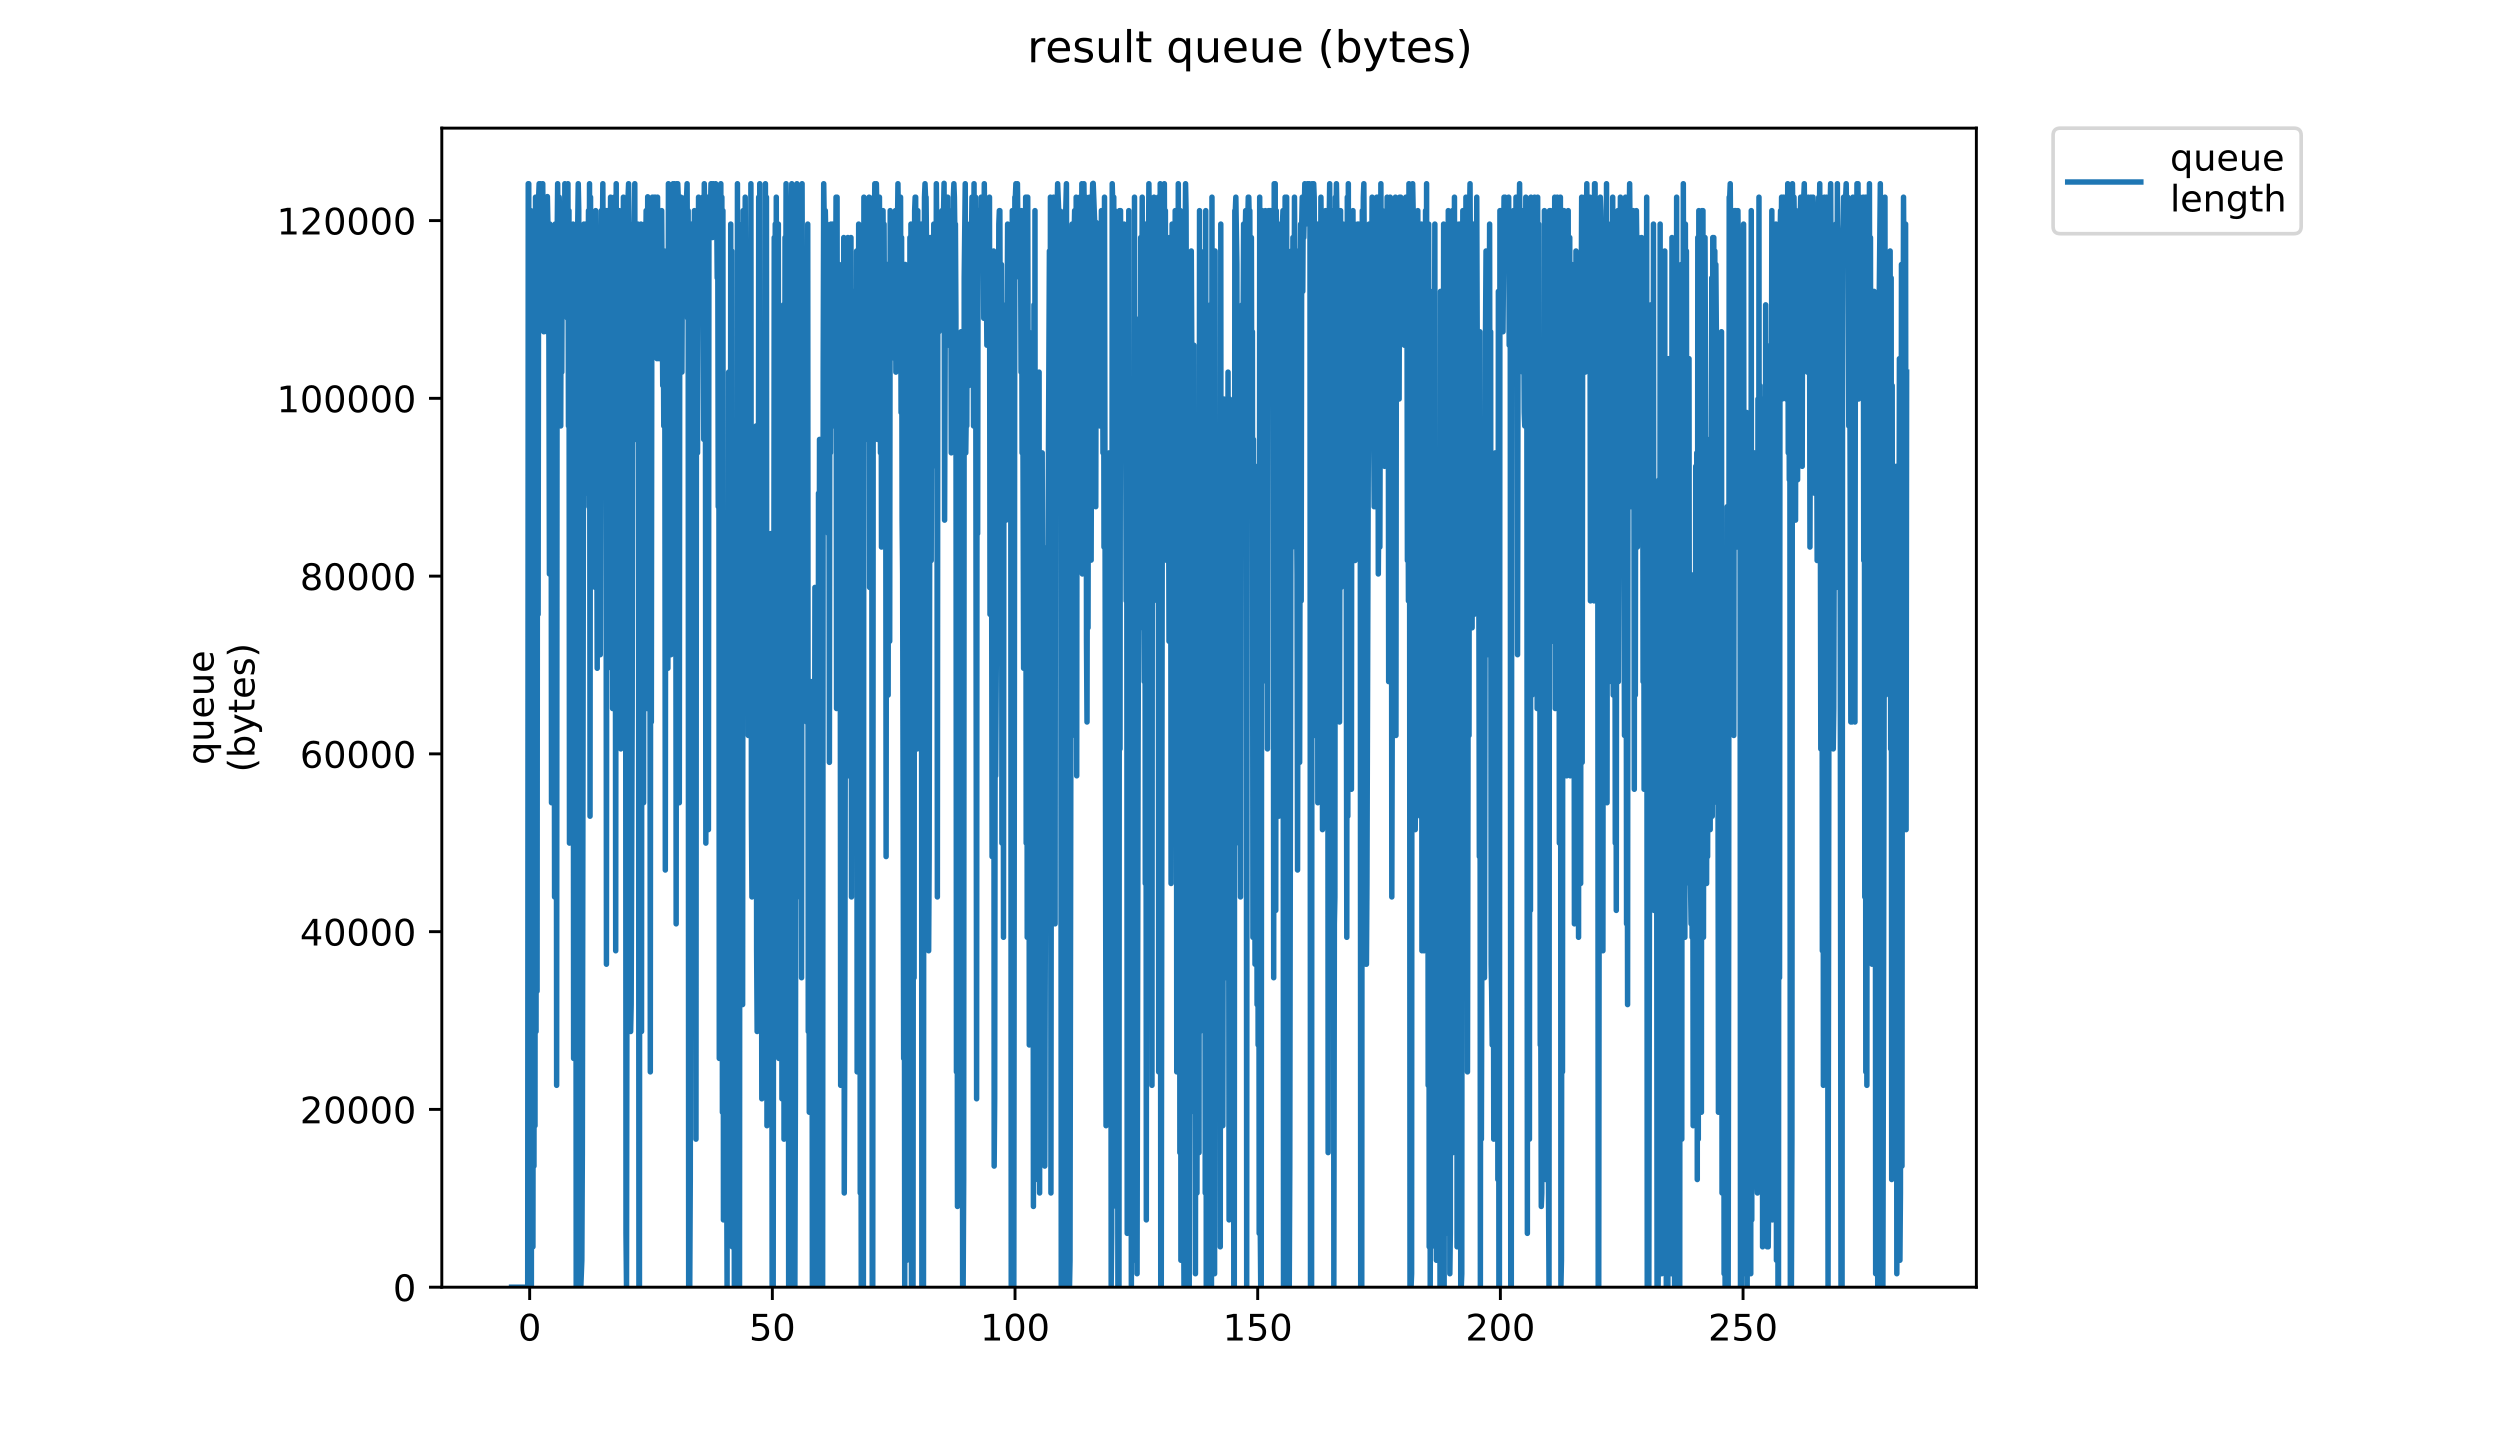 <?xml version="1.0" encoding="utf-8" standalone="no"?>
<!DOCTYPE svg PUBLIC "-//W3C//DTD SVG 1.1//EN"
  "http://www.w3.org/Graphics/SVG/1.1/DTD/svg11.dtd">
<!-- Created with matplotlib (https://matplotlib.org/) -->
<svg height="396pt" version="1.1" viewBox="0 0 684 396" width="684pt" xmlns="http://www.w3.org/2000/svg" xmlns:xlink="http://www.w3.org/1999/xlink">
 <defs>
  <style type="text/css">
*{stroke-linecap:butt;stroke-linejoin:round;}
  </style>
 </defs>
 <g id="figure_1">
  <g id="patch_1">
   <path d="M 0 396 
L 684 396 
L 684 0 
L 0 0 
z
" style="fill:#ffffff;"/>
  </g>
  <g id="axes_1">
   <g id="patch_2">
    <path d="M 120.879 352.174 
L 540.734 352.174 
L 540.734 35.062 
L 120.879 35.062 
z
" style="fill:#ffffff;"/>
   </g>
   <g id="matplotlib.axis_1">
    <g id="xtick_1">
     <g id="line2d_1">
      <defs>
       <path d="M 0 0 
L 0 3.5 
" id="mfebb843048" style="stroke:#000000;stroke-width:0.8;"/>
      </defs>
      <g>
       <use style="stroke:#000000;stroke-width:0.8;" x="144.917" xlink:href="#mfebb843048" y="352.174"/>
      </g>
     </g>
     <g id="text_1">
      <!-- 0 -->
      <defs>
       <path d="M 31.781 66.406 
Q 24.172 66.406 20.328 58.906 
Q 16.5 51.422 16.5 36.375 
Q 16.5 21.391 20.328 13.891 
Q 24.172 6.391 31.781 6.391 
Q 39.453 6.391 43.281 13.891 
Q 47.125 21.391 47.125 36.375 
Q 47.125 51.422 43.281 58.906 
Q 39.453 66.406 31.781 66.406 
z
M 31.781 74.219 
Q 44.047 74.219 50.516 64.516 
Q 56.984 54.828 56.984 36.375 
Q 56.984 17.969 50.516 8.266 
Q 44.047 -1.422 31.781 -1.422 
Q 19.531 -1.422 13.062 8.266 
Q 6.594 17.969 6.594 36.375 
Q 6.594 54.828 13.062 64.516 
Q 19.531 74.219 31.781 74.219 
z
" id="DejaVuSans-48"/>
      </defs>
      <g transform="translate(141.736 366.773)scale(0.1 -0.1)">
       <use xlink:href="#DejaVuSans-48"/>
      </g>
     </g>
    </g>
    <g id="xtick_2">
     <g id="line2d_2">
      <g>
       <use style="stroke:#000000;stroke-width:0.8;" x="211.314" xlink:href="#mfebb843048" y="352.174"/>
      </g>
     </g>
     <g id="text_2">
      <!-- 50 -->
      <defs>
       <path d="M 10.797 72.906 
L 49.516 72.906 
L 49.516 64.594 
L 19.828 64.594 
L 19.828 46.734 
Q 21.969 47.469 24.109 47.828 
Q 26.266 48.188 28.422 48.188 
Q 40.625 48.188 47.75 41.5 
Q 54.891 34.812 54.891 23.391 
Q 54.891 11.625 47.562 5.094 
Q 40.234 -1.422 26.906 -1.422 
Q 22.312 -1.422 17.547 -0.641 
Q 12.797 0.141 7.719 1.703 
L 7.719 11.625 
Q 12.109 9.234 16.797 8.062 
Q 21.484 6.891 26.703 6.891 
Q 35.156 6.891 40.078 11.328 
Q 45.016 15.766 45.016 23.391 
Q 45.016 31 40.078 35.438 
Q 35.156 39.891 26.703 39.891 
Q 22.75 39.891 18.812 39.016 
Q 14.891 38.141 10.797 36.281 
z
" id="DejaVuSans-53"/>
      </defs>
      <g transform="translate(204.951 366.773)scale(0.1 -0.1)">
       <use xlink:href="#DejaVuSans-53"/>
       <use x="63.623" xlink:href="#DejaVuSans-48"/>
      </g>
     </g>
    </g>
    <g id="xtick_3">
     <g id="line2d_3">
      <g>
       <use style="stroke:#000000;stroke-width:0.8;" x="277.711" xlink:href="#mfebb843048" y="352.174"/>
      </g>
     </g>
     <g id="text_3">
      <!-- 100 -->
      <defs>
       <path d="M 12.406 8.297 
L 28.516 8.297 
L 28.516 63.922 
L 10.984 60.406 
L 10.984 69.391 
L 28.422 72.906 
L 38.281 72.906 
L 38.281 8.297 
L 54.391 8.297 
L 54.391 0 
L 12.406 0 
z
" id="DejaVuSans-49"/>
      </defs>
      <g transform="translate(268.167 366.773)scale(0.1 -0.1)">
       <use xlink:href="#DejaVuSans-49"/>
       <use x="63.623" xlink:href="#DejaVuSans-48"/>
       <use x="127.246" xlink:href="#DejaVuSans-48"/>
      </g>
     </g>
    </g>
    <g id="xtick_4">
     <g id="line2d_4">
      <g>
       <use style="stroke:#000000;stroke-width:0.8;" x="344.107" xlink:href="#mfebb843048" y="352.174"/>
      </g>
     </g>
     <g id="text_4">
      <!-- 150 -->
      <g transform="translate(334.563 366.773)scale(0.1 -0.1)">
       <use xlink:href="#DejaVuSans-49"/>
       <use x="63.623" xlink:href="#DejaVuSans-53"/>
       <use x="127.246" xlink:href="#DejaVuSans-48"/>
      </g>
     </g>
    </g>
    <g id="xtick_5">
     <g id="line2d_5">
      <g>
       <use style="stroke:#000000;stroke-width:0.8;" x="410.504" xlink:href="#mfebb843048" y="352.174"/>
      </g>
     </g>
     <g id="text_5">
      <!-- 200 -->
      <defs>
       <path d="M 19.188 8.297 
L 53.609 8.297 
L 53.609 0 
L 7.328 0 
L 7.328 8.297 
Q 12.938 14.109 22.625 23.891 
Q 32.328 33.688 34.812 36.531 
Q 39.547 41.844 41.422 45.531 
Q 43.312 49.219 43.312 52.781 
Q 43.312 58.594 39.234 62.25 
Q 35.156 65.922 28.609 65.922 
Q 23.969 65.922 18.812 64.312 
Q 13.672 62.703 7.812 59.422 
L 7.812 69.391 
Q 13.766 71.781 18.938 73 
Q 24.125 74.219 28.422 74.219 
Q 39.75 74.219 46.484 68.547 
Q 53.219 62.891 53.219 53.422 
Q 53.219 48.922 51.531 44.891 
Q 49.859 40.875 45.406 35.406 
Q 44.188 33.984 37.641 27.219 
Q 31.109 20.453 19.188 8.297 
z
" id="DejaVuSans-50"/>
      </defs>
      <g transform="translate(400.96 366.773)scale(0.1 -0.1)">
       <use xlink:href="#DejaVuSans-50"/>
       <use x="63.623" xlink:href="#DejaVuSans-48"/>
       <use x="127.246" xlink:href="#DejaVuSans-48"/>
      </g>
     </g>
    </g>
    <g id="xtick_6">
     <g id="line2d_6">
      <g>
       <use style="stroke:#000000;stroke-width:0.8;" x="476.9" xlink:href="#mfebb843048" y="352.174"/>
      </g>
     </g>
     <g id="text_6">
      <!-- 250 -->
      <g transform="translate(467.356 366.773)scale(0.1 -0.1)">
       <use xlink:href="#DejaVuSans-50"/>
       <use x="63.623" xlink:href="#DejaVuSans-53"/>
       <use x="127.246" xlink:href="#DejaVuSans-48"/>
      </g>
     </g>
    </g>
   </g>
   <g id="matplotlib.axis_2">
    <g id="ytick_1">
     <g id="line2d_7">
      <defs>
       <path d="M 0 0 
L -3.5 0 
" id="m1958126747" style="stroke:#000000;stroke-width:0.8;"/>
      </defs>
      <g>
       <use style="stroke:#000000;stroke-width:0.8;" x="120.879" xlink:href="#m1958126747" y="352.174"/>
      </g>
     </g>
     <g id="text_7">
      <!-- 0 -->
      <g transform="translate(107.516 355.973)scale(0.1 -0.1)">
       <use xlink:href="#DejaVuSans-48"/>
      </g>
     </g>
    </g>
    <g id="ytick_2">
     <g id="line2d_8">
      <g>
       <use style="stroke:#000000;stroke-width:0.8;" x="120.879" xlink:href="#m1958126747" y="303.537"/>
      </g>
     </g>
     <g id="text_8">
      <!-- 20000 -->
      <g transform="translate(82.066 307.336)scale(0.1 -0.1)">
       <use xlink:href="#DejaVuSans-50"/>
       <use x="63.623" xlink:href="#DejaVuSans-48"/>
       <use x="127.246" xlink:href="#DejaVuSans-48"/>
       <use x="190.869" xlink:href="#DejaVuSans-48"/>
       <use x="254.492" xlink:href="#DejaVuSans-48"/>
      </g>
     </g>
    </g>
    <g id="ytick_3">
     <g id="line2d_9">
      <g>
       <use style="stroke:#000000;stroke-width:0.8;" x="120.879" xlink:href="#m1958126747" y="254.9"/>
      </g>
     </g>
     <g id="text_9">
      <!-- 40000 -->
      <defs>
       <path d="M 37.797 64.312 
L 12.891 25.391 
L 37.797 25.391 
z
M 35.203 72.906 
L 47.609 72.906 
L 47.609 25.391 
L 58.016 25.391 
L 58.016 17.188 
L 47.609 17.188 
L 47.609 0 
L 37.797 0 
L 37.797 17.188 
L 4.891 17.188 
L 4.891 26.703 
z
" id="DejaVuSans-52"/>
      </defs>
      <g transform="translate(82.066 258.699)scale(0.1 -0.1)">
       <use xlink:href="#DejaVuSans-52"/>
       <use x="63.623" xlink:href="#DejaVuSans-48"/>
       <use x="127.246" xlink:href="#DejaVuSans-48"/>
       <use x="190.869" xlink:href="#DejaVuSans-48"/>
       <use x="254.492" xlink:href="#DejaVuSans-48"/>
      </g>
     </g>
    </g>
    <g id="ytick_4">
     <g id="line2d_10">
      <g>
       <use style="stroke:#000000;stroke-width:0.8;" x="120.879" xlink:href="#m1958126747" y="206.263"/>
      </g>
     </g>
     <g id="text_10">
      <!-- 60000 -->
      <defs>
       <path d="M 33.016 40.375 
Q 26.375 40.375 22.484 35.828 
Q 18.609 31.297 18.609 23.391 
Q 18.609 15.531 22.484 10.953 
Q 26.375 6.391 33.016 6.391 
Q 39.656 6.391 43.531 10.953 
Q 47.406 15.531 47.406 23.391 
Q 47.406 31.297 43.531 35.828 
Q 39.656 40.375 33.016 40.375 
z
M 52.594 71.297 
L 52.594 62.312 
Q 48.875 64.062 45.094 64.984 
Q 41.312 65.922 37.594 65.922 
Q 27.828 65.922 22.672 59.328 
Q 17.531 52.734 16.797 39.406 
Q 19.672 43.656 24.016 45.922 
Q 28.375 48.188 33.594 48.188 
Q 44.578 48.188 50.953 41.516 
Q 57.328 34.859 57.328 23.391 
Q 57.328 12.156 50.688 5.359 
Q 44.047 -1.422 33.016 -1.422 
Q 20.359 -1.422 13.672 8.266 
Q 6.984 17.969 6.984 36.375 
Q 6.984 53.656 15.188 63.938 
Q 23.391 74.219 37.203 74.219 
Q 40.922 74.219 44.703 73.484 
Q 48.484 72.75 52.594 71.297 
z
" id="DejaVuSans-54"/>
      </defs>
      <g transform="translate(82.066 210.063)scale(0.1 -0.1)">
       <use xlink:href="#DejaVuSans-54"/>
       <use x="63.623" xlink:href="#DejaVuSans-48"/>
       <use x="127.246" xlink:href="#DejaVuSans-48"/>
       <use x="190.869" xlink:href="#DejaVuSans-48"/>
       <use x="254.492" xlink:href="#DejaVuSans-48"/>
      </g>
     </g>
    </g>
    <g id="ytick_5">
     <g id="line2d_11">
      <g>
       <use style="stroke:#000000;stroke-width:0.8;" x="120.879" xlink:href="#m1958126747" y="157.626"/>
      </g>
     </g>
     <g id="text_11">
      <!-- 80000 -->
      <defs>
       <path d="M 31.781 34.625 
Q 24.75 34.625 20.719 30.859 
Q 16.703 27.094 16.703 20.516 
Q 16.703 13.922 20.719 10.156 
Q 24.75 6.391 31.781 6.391 
Q 38.812 6.391 42.859 10.172 
Q 46.922 13.969 46.922 20.516 
Q 46.922 27.094 42.891 30.859 
Q 38.875 34.625 31.781 34.625 
z
M 21.922 38.812 
Q 15.578 40.375 12.031 44.719 
Q 8.5 49.078 8.5 55.328 
Q 8.5 64.062 14.719 69.141 
Q 20.953 74.219 31.781 74.219 
Q 42.672 74.219 48.875 69.141 
Q 55.078 64.062 55.078 55.328 
Q 55.078 49.078 51.531 44.719 
Q 48 40.375 41.703 38.812 
Q 48.828 37.156 52.797 32.312 
Q 56.781 27.484 56.781 20.516 
Q 56.781 9.906 50.312 4.234 
Q 43.844 -1.422 31.781 -1.422 
Q 19.734 -1.422 13.25 4.234 
Q 6.781 9.906 6.781 20.516 
Q 6.781 27.484 10.781 32.312 
Q 14.797 37.156 21.922 38.812 
z
M 18.312 54.391 
Q 18.312 48.734 21.844 45.562 
Q 25.391 42.391 31.781 42.391 
Q 38.141 42.391 41.719 45.562 
Q 45.312 48.734 45.312 54.391 
Q 45.312 60.062 41.719 63.234 
Q 38.141 66.406 31.781 66.406 
Q 25.391 66.406 21.844 63.234 
Q 18.312 60.062 18.312 54.391 
z
" id="DejaVuSans-56"/>
      </defs>
      <g transform="translate(82.066 161.426)scale(0.1 -0.1)">
       <use xlink:href="#DejaVuSans-56"/>
       <use x="63.623" xlink:href="#DejaVuSans-48"/>
       <use x="127.246" xlink:href="#DejaVuSans-48"/>
       <use x="190.869" xlink:href="#DejaVuSans-48"/>
       <use x="254.492" xlink:href="#DejaVuSans-48"/>
      </g>
     </g>
    </g>
    <g id="ytick_6">
     <g id="line2d_12">
      <g>
       <use style="stroke:#000000;stroke-width:0.8;" x="120.879" xlink:href="#m1958126747" y="108.989"/>
      </g>
     </g>
     <g id="text_12">
      <!-- 100000 -->
      <g transform="translate(75.704 112.789)scale(0.1 -0.1)">
       <use xlink:href="#DejaVuSans-49"/>
       <use x="63.623" xlink:href="#DejaVuSans-48"/>
       <use x="127.246" xlink:href="#DejaVuSans-48"/>
       <use x="190.869" xlink:href="#DejaVuSans-48"/>
       <use x="254.492" xlink:href="#DejaVuSans-48"/>
       <use x="318.115" xlink:href="#DejaVuSans-48"/>
      </g>
     </g>
    </g>
    <g id="ytick_7">
     <g id="line2d_13">
      <g>
       <use style="stroke:#000000;stroke-width:0.8;" x="120.879" xlink:href="#m1958126747" y="60.352"/>
      </g>
     </g>
     <g id="text_13">
      <!-- 120000 -->
      <g transform="translate(75.704 64.152)scale(0.1 -0.1)">
       <use xlink:href="#DejaVuSans-49"/>
       <use x="63.623" xlink:href="#DejaVuSans-50"/>
       <use x="127.246" xlink:href="#DejaVuSans-48"/>
       <use x="190.869" xlink:href="#DejaVuSans-48"/>
       <use x="254.492" xlink:href="#DejaVuSans-48"/>
       <use x="318.115" xlink:href="#DejaVuSans-48"/>
      </g>
     </g>
    </g>
    <g id="text_14">
     <!-- queue -->
     <defs>
      <path d="M 14.797 27.297 
Q 14.797 17.391 18.875 11.75 
Q 22.953 6.109 30.078 6.109 
Q 37.203 6.109 41.297 11.75 
Q 45.406 17.391 45.406 27.297 
Q 45.406 37.203 41.297 42.844 
Q 37.203 48.484 30.078 48.484 
Q 22.953 48.484 18.875 42.844 
Q 14.797 37.203 14.797 27.297 
z
M 45.406 8.203 
Q 42.578 3.328 38.25 0.953 
Q 33.938 -1.422 27.875 -1.422 
Q 17.969 -1.422 11.734 6.484 
Q 5.516 14.406 5.516 27.297 
Q 5.516 40.188 11.734 48.094 
Q 17.969 56 27.875 56 
Q 33.938 56 38.25 53.625 
Q 42.578 51.266 45.406 46.391 
L 45.406 54.688 
L 54.391 54.688 
L 54.391 -20.797 
L 45.406 -20.797 
z
" id="DejaVuSans-113"/>
      <path d="M 8.5 21.578 
L 8.5 54.688 
L 17.484 54.688 
L 17.484 21.922 
Q 17.484 14.156 20.5 10.266 
Q 23.531 6.391 29.594 6.391 
Q 36.859 6.391 41.078 11.031 
Q 45.312 15.672 45.312 23.688 
L 45.312 54.688 
L 54.297 54.688 
L 54.297 0 
L 45.312 0 
L 45.312 8.406 
Q 42.047 3.422 37.719 1 
Q 33.406 -1.422 27.688 -1.422 
Q 18.266 -1.422 13.375 4.438 
Q 8.5 10.297 8.5 21.578 
z
M 31.109 56 
z
" id="DejaVuSans-117"/>
      <path d="M 56.203 29.594 
L 56.203 25.203 
L 14.891 25.203 
Q 15.484 15.922 20.484 11.062 
Q 25.484 6.203 34.422 6.203 
Q 39.594 6.203 44.453 7.469 
Q 49.312 8.734 54.109 11.281 
L 54.109 2.781 
Q 49.266 0.734 44.188 -0.344 
Q 39.109 -1.422 33.891 -1.422 
Q 20.797 -1.422 13.156 6.188 
Q 5.516 13.812 5.516 26.812 
Q 5.516 40.234 12.766 48.109 
Q 20.016 56 32.328 56 
Q 43.359 56 49.781 48.891 
Q 56.203 41.797 56.203 29.594 
z
M 47.219 32.234 
Q 47.125 39.594 43.094 43.984 
Q 39.062 48.391 32.422 48.391 
Q 24.906 48.391 20.391 44.141 
Q 15.875 39.891 15.188 32.172 
z
" id="DejaVuSans-101"/>
     </defs>
     <g transform="translate(58.426 209.283)rotate(-90)scale(0.1 -0.1)">
      <use xlink:href="#DejaVuSans-113"/>
      <use x="63.477" xlink:href="#DejaVuSans-117"/>
      <use x="126.855" xlink:href="#DejaVuSans-101"/>
      <use x="188.379" xlink:href="#DejaVuSans-117"/>
      <use x="251.758" xlink:href="#DejaVuSans-101"/>
     </g>
     <!-- (bytes) -->
     <defs>
      <path d="M 31 75.875 
Q 24.469 64.656 21.281 53.656 
Q 18.109 42.672 18.109 31.391 
Q 18.109 20.125 21.312 9.062 
Q 24.516 -2 31 -13.188 
L 23.188 -13.188 
Q 15.875 -1.703 12.234 9.375 
Q 8.594 20.453 8.594 31.391 
Q 8.594 42.281 12.203 53.312 
Q 15.828 64.359 23.188 75.875 
z
" id="DejaVuSans-40"/>
      <path d="M 48.688 27.297 
Q 48.688 37.203 44.609 42.844 
Q 40.531 48.484 33.406 48.484 
Q 26.266 48.484 22.188 42.844 
Q 18.109 37.203 18.109 27.297 
Q 18.109 17.391 22.188 11.75 
Q 26.266 6.109 33.406 6.109 
Q 40.531 6.109 44.609 11.75 
Q 48.688 17.391 48.688 27.297 
z
M 18.109 46.391 
Q 20.953 51.266 25.266 53.625 
Q 29.594 56 35.594 56 
Q 45.562 56 51.781 48.094 
Q 58.016 40.188 58.016 27.297 
Q 58.016 14.406 51.781 6.484 
Q 45.562 -1.422 35.594 -1.422 
Q 29.594 -1.422 25.266 0.953 
Q 20.953 3.328 18.109 8.203 
L 18.109 0 
L 9.078 0 
L 9.078 75.984 
L 18.109 75.984 
z
" id="DejaVuSans-98"/>
      <path d="M 32.172 -5.078 
Q 28.375 -14.844 24.75 -17.812 
Q 21.141 -20.797 15.094 -20.797 
L 7.906 -20.797 
L 7.906 -13.281 
L 13.188 -13.281 
Q 16.891 -13.281 18.938 -11.516 
Q 21 -9.766 23.484 -3.219 
L 25.094 0.875 
L 2.984 54.688 
L 12.5 54.688 
L 29.594 11.922 
L 46.688 54.688 
L 56.203 54.688 
z
" id="DejaVuSans-121"/>
      <path d="M 18.312 70.219 
L 18.312 54.688 
L 36.812 54.688 
L 36.812 47.703 
L 18.312 47.703 
L 18.312 18.016 
Q 18.312 11.328 20.141 9.422 
Q 21.969 7.516 27.594 7.516 
L 36.812 7.516 
L 36.812 0 
L 27.594 0 
Q 17.188 0 13.234 3.875 
Q 9.281 7.766 9.281 18.016 
L 9.281 47.703 
L 2.688 47.703 
L 2.688 54.688 
L 9.281 54.688 
L 9.281 70.219 
z
" id="DejaVuSans-116"/>
      <path d="M 44.281 53.078 
L 44.281 44.578 
Q 40.484 46.531 36.375 47.5 
Q 32.281 48.484 27.875 48.484 
Q 21.188 48.484 17.844 46.438 
Q 14.5 44.391 14.5 40.281 
Q 14.5 37.156 16.891 35.375 
Q 19.281 33.594 26.516 31.984 
L 29.594 31.297 
Q 39.156 29.25 43.188 25.516 
Q 47.219 21.781 47.219 15.094 
Q 47.219 7.469 41.188 3.016 
Q 35.156 -1.422 24.609 -1.422 
Q 20.219 -1.422 15.453 -0.562 
Q 10.688 0.297 5.422 2 
L 5.422 11.281 
Q 10.406 8.688 15.234 7.391 
Q 20.062 6.109 24.812 6.109 
Q 31.156 6.109 34.562 8.281 
Q 37.984 10.453 37.984 14.406 
Q 37.984 18.062 35.516 20.016 
Q 33.062 21.969 24.703 23.781 
L 21.578 24.516 
Q 13.234 26.266 9.516 29.906 
Q 5.812 33.547 5.812 39.891 
Q 5.812 47.609 11.281 51.797 
Q 16.75 56 26.812 56 
Q 31.781 56 36.172 55.266 
Q 40.578 54.547 44.281 53.078 
z
" id="DejaVuSans-115"/>
      <path d="M 8.016 75.875 
L 15.828 75.875 
Q 23.141 64.359 26.781 53.312 
Q 30.422 42.281 30.422 31.391 
Q 30.422 20.453 26.781 9.375 
Q 23.141 -1.703 15.828 -13.188 
L 8.016 -13.188 
Q 14.5 -2 17.703 9.062 
Q 20.906 20.125 20.906 31.391 
Q 20.906 42.672 17.703 53.656 
Q 14.5 64.656 8.016 75.875 
z
" id="DejaVuSans-41"/>
     </defs>
     <g transform="translate(69.624 211.295)rotate(-90)scale(0.1 -0.1)">
      <use xlink:href="#DejaVuSans-40"/>
      <use x="39.014" xlink:href="#DejaVuSans-98"/>
      <use x="102.49" xlink:href="#DejaVuSans-121"/>
      <use x="161.67" xlink:href="#DejaVuSans-116"/>
      <use x="200.879" xlink:href="#DejaVuSans-101"/>
      <use x="262.402" xlink:href="#DejaVuSans-115"/>
      <use x="314.502" xlink:href="#DejaVuSans-41"/>
     </g>
    </g>
   </g>
   <g id="line2d_14">
    <path clip-path="url(#p9bdb6dd172)" d="M 139.963 352.174 
L 144.38 352.174 
L 144.526 50.265 
L 144.666 50.265 
L 144.808 352.174 
L 144.951 190.174 
L 145.092 352.174 
L 145.238 57.629 
L 145.38 352.174 
L 145.52 201.22 
L 145.662 326.401 
L 145.81 341.129 
L 145.952 212.265 
L 146.094 319.038 
L 146.235 193.856 
L 146.376 307.992 
L 146.517 53.947 
L 146.663 282.22 
L 146.804 127.583 
L 146.945 271.174 
L 147.087 57.629 
L 147.228 168.083 
L 147.368 53.947 
L 147.509 50.265 
L 147.79 57.629 
L 147.93 50.265 
L 148.353 61.311 
L 148.493 50.265 
L 148.776 90.765 
L 148.915 57.629 
L 149.199 57.629 
L 149.339 68.674 
L 149.481 64.992 
L 149.621 90.765 
L 149.761 53.787 
L 149.901 61.311 
L 150.041 61.311 
L 150.181 94.447 
L 150.322 157.038 
L 150.463 61.311 
L 150.604 68.674 
L 150.745 64.992 
L 150.891 219.629 
L 151.031 76.038 
L 151.452 182.84 
L 151.592 134.947 
L 151.732 245.401 
L 151.874 61.311 
L 152.014 160.72 
L 152.154 109.174 
L 152.294 296.947 
L 152.434 64.992 
L 152.574 50.265 
L 152.714 76.038 
L 152.854 53.947 
L 152.993 53.947 
L 153.275 64.992 
L 153.416 116.538 
L 153.558 61.311 
L 153.699 101.811 
L 153.84 64.992 
L 154.12 79.72 
L 154.26 68.674 
L 154.4 83.402 
L 154.541 50.265 
L 154.682 57.629 
L 154.826 57.629 
L 154.966 76.038 
L 155.107 64.992 
L 155.247 87.083 
L 155.388 50.265 
L 155.528 116.538 
L 155.669 57.629 
L 155.809 230.674 
L 155.95 94.447 
L 156.093 168.083 
L 156.376 98.129 
L 156.517 212.265 
L 156.798 61.311 
L 156.941 289.583 
L 157.082 245.401 
L 157.227 94.447 
L 157.367 105.492 
L 157.507 83.402 
L 157.646 352.174 
L 157.787 352.174 
L 157.927 249.083 
L 158.067 61.311 
L 158.207 50.265 
L 158.347 57.629 
L 158.487 149.674 
L 158.628 330.083 
L 158.77 352.174 
L 158.91 352.174 
L 159.189 344.811 
L 159.329 315.356 
L 159.748 61.311 
L 159.888 127.583 
L 160.029 120.22 
L 160.17 61.311 
L 160.45 134.947 
L 160.59 112.856 
L 160.73 72.356 
L 160.873 79.72 
L 161.013 57.629 
L 161.153 138.629 
L 161.293 50.265 
L 161.433 223.311 
L 161.573 53.947 
L 161.713 149.674 
L 161.853 112.856 
L 161.994 105.492 
L 162.134 105.492 
L 162.274 123.902 
L 162.555 83.402 
L 162.694 90.765 
L 162.834 160.72 
L 162.975 57.629 
L 163.115 76.038 
L 163.395 182.84 
L 163.535 64.992 
L 163.674 90.765 
L 163.814 87.083 
L 163.955 87.083 
L 164.095 94.447 
L 164.234 179.129 
L 164.515 57.629 
L 164.655 83.402 
L 164.935 50.265 
L 165.075 83.402 
L 165.216 61.311 
L 165.356 109.174 
L 165.496 68.674 
L 165.639 76.038 
L 165.779 57.629 
L 165.919 263.811 
L 166.061 57.629 
L 166.201 164.402 
L 166.343 57.629 
L 166.626 98.129 
L 166.767 64.992 
L 166.907 87.083 
L 167.05 53.947 
L 167.33 182.84 
L 167.471 64.992 
L 167.611 193.856 
L 167.751 72.356 
L 168.032 53.947 
L 168.314 98.129 
L 168.454 260.129 
L 168.595 50.265 
L 168.735 164.402 
L 168.875 64.992 
L 169.014 64.992 
L 169.154 90.765 
L 169.294 179.129 
L 169.435 57.629 
L 169.575 131.265 
L 169.72 64.992 
L 169.86 204.901 
L 170 109.174 
L 170.14 105.492 
L 170.28 57.629 
L 170.42 145.992 
L 170.563 53.947 
L 170.704 164.402 
L 170.844 109.174 
L 170.986 153.356 
L 171.129 64.992 
L 171.27 337.447 
L 171.415 352.174 
L 171.839 53.947 
L 171.98 50.265 
L 172.12 64.992 
L 172.54 282.22 
L 172.686 274.856 
L 172.97 193.856 
L 173.11 83.402 
L 173.254 61.311 
L 173.537 68.674 
L 173.678 50.265 
L 173.818 120.22 
L 173.958 61.311 
L 174.1 94.447 
L 174.239 68.674 
L 174.381 72.356 
L 174.526 61.311 
L 174.666 64.992 
L 174.807 352.174 
L 174.953 352.174 
L 175.093 64.992 
L 175.237 245.401 
L 175.377 61.311 
L 175.518 282.22 
L 175.659 64.992 
L 175.8 87.083 
L 175.94 90.765 
L 176.079 219.629 
L 176.22 72.356 
L 176.362 61.311 
L 176.502 94.447 
L 176.783 57.629 
L 176.923 64.992 
L 177.064 193.856 
L 177.209 53.845 
L 177.351 57.629 
L 177.494 64.992 
L 177.636 101.811 
L 177.776 83.402 
L 177.924 293.265 
L 178.064 68.674 
L 178.206 197.538 
L 178.347 76.038 
L 178.489 53.947 
L 178.632 53.947 
L 178.773 64.992 
L 179.054 53.947 
L 179.335 53.947 
L 179.478 79.72 
L 179.618 61.311 
L 179.762 98.129 
L 179.902 53.947 
L 180.048 94.447 
L 180.19 83.402 
L 180.33 98.129 
L 180.47 68.674 
L 180.61 68.674 
L 180.75 61.311 
L 180.891 64.992 
L 181.031 57.629 
L 181.321 105.492 
L 181.461 83.402 
L 181.605 116.538 
L 181.746 68.674 
L 181.888 101.811 
L 182.029 238.038 
L 182.17 87.083 
L 182.312 168.083 
L 182.453 79.72 
L 182.593 79.72 
L 182.736 182.84 
L 182.876 50.265 
L 183.016 57.629 
L 183.157 53.947 
L 183.3 53.947 
L 183.442 64.992 
L 183.583 179.129 
L 183.727 53.947 
L 183.867 64.992 
L 184.007 127.583 
L 184.147 50.265 
L 184.29 57.629 
L 184.432 94.447 
L 184.573 50.265 
L 184.713 138.629 
L 184.853 72.356 
L 184.994 252.765 
L 185.14 50.265 
L 185.287 212.265 
L 185.429 50.265 
L 185.57 53.947 
L 185.715 64.992 
L 185.86 219.629 
L 186.003 53.947 
L 186.287 53.947 
L 186.428 57.629 
L 186.569 101.811 
L 186.711 68.674 
L 186.853 79.72 
L 187.279 57.629 
L 187.42 61.311 
L 187.563 53.947 
L 187.704 57.629 
L 187.99 50.265 
L 188.136 87.083 
L 188.278 57.629 
L 188.42 352.174 
L 188.713 352.174 
L 188.86 322.72 
L 189.143 61.311 
L 189.285 153.356 
L 189.426 79.72 
L 189.569 98.129 
L 189.711 76.038 
L 189.852 79.72 
L 189.994 57.629 
L 190.138 179.129 
L 190.279 64.992 
L 190.419 311.674 
L 190.561 68.674 
L 190.702 79.72 
L 190.843 123.902 
L 191.125 53.947 
L 191.267 87.083 
L 191.408 61.311 
L 191.55 61.311 
L 191.692 64.992 
L 191.834 57.629 
L 191.983 61.311 
L 192.124 76.038 
L 192.265 53.947 
L 192.407 53.947 
L 192.55 120.22 
L 192.692 50.265 
L 192.974 68.674 
L 193.116 230.674 
L 193.256 79.72 
L 193.397 101.811 
L 193.539 53.947 
L 193.68 61.311 
L 193.822 226.992 
L 193.962 64.992 
L 194.103 57.629 
L 194.385 57.629 
L 194.527 50.265 
L 194.811 50.265 
L 194.953 64.992 
L 195.097 61.311 
L 195.237 50.265 
L 195.521 57.629 
L 195.664 57.629 
L 195.807 50.265 
L 195.947 61.311 
L 196.088 57.629 
L 196.229 76.038 
L 196.37 61.311 
L 196.512 138.629 
L 196.653 53.947 
L 196.794 289.583 
L 196.935 68.674 
L 197.077 215.947 
L 197.219 50.265 
L 197.362 157.038 
L 197.503 53.947 
L 197.649 304.311 
L 197.79 57.629 
L 197.933 333.765 
L 198.074 157.038 
L 198.217 234.356 
L 198.358 215.947 
L 198.5 311.674 
L 198.642 263.811 
L 198.929 352.174 
L 199.073 186.492 
L 199.214 337.447 
L 199.356 101.811 
L 199.498 153.356 
L 199.64 153.356 
L 199.782 311.674 
L 199.925 61.311 
L 200.066 322.72 
L 200.207 68.674 
L 200.351 341.129 
L 200.491 160.72 
L 200.633 319.038 
L 200.774 226.992 
L 200.914 352.174 
L 201.195 226.992 
L 201.335 304.311 
L 201.478 171.765 
L 201.62 352.174 
L 201.763 50.265 
L 201.903 337.447 
L 202.044 127.583 
L 202.184 352.174 
L 202.331 352.174 
L 202.472 76.038 
L 202.613 175.447 
L 202.753 153.356 
L 202.898 64.992 
L 203.038 61.311 
L 203.179 274.856 
L 203.32 57.629 
L 203.46 94.447 
L 203.603 57.629 
L 203.747 142.311 
L 203.89 53.947 
L 204.031 98.129 
L 204.172 105.492 
L 204.314 76.038 
L 204.455 138.629 
L 204.596 76.038 
L 204.737 201.22 
L 204.879 105.492 
L 205.023 186.492 
L 205.164 190.174 
L 205.306 160.72 
L 205.447 50.265 
L 205.589 223.311 
L 205.729 245.401 
L 205.87 219.629 
L 206.014 238.038 
L 206.156 226.992 
L 206.301 241.72 
L 206.445 123.902 
L 206.732 157.038 
L 206.873 116.538 
L 207.013 260.129 
L 207.155 282.22 
L 207.296 157.038 
L 207.437 249.083 
L 207.578 53.947 
L 207.719 215.947 
L 207.865 50.265 
L 208.007 245.401 
L 208.148 145.992 
L 208.431 300.629 
L 208.572 212.265 
L 208.713 215.947 
L 208.855 193.856 
L 208.995 278.538 
L 209.135 116.538 
L 209.275 293.265 
L 209.416 50.265 
L 209.557 293.265 
L 209.698 53.947 
L 209.839 307.992 
L 209.98 149.674 
L 210.121 226.992 
L 210.262 230.674 
L 210.404 230.674 
L 210.686 179.129 
L 210.827 145.992 
L 210.969 230.674 
L 211.11 186.492 
L 211.253 352.174 
L 211.546 352.174 
L 211.828 64.992 
L 211.968 149.674 
L 212.108 61.311 
L 212.248 223.311 
L 212.389 53.947 
L 212.53 164.402 
L 212.67 64.992 
L 212.811 61.311 
L 212.952 61.311 
L 213.094 289.583 
L 213.375 164.402 
L 213.515 98.129 
L 213.655 182.84 
L 213.795 153.356 
L 213.935 300.629 
L 214.074 182.84 
L 214.217 241.72 
L 214.361 83.402 
L 214.505 311.674 
L 214.785 64.992 
L 214.927 123.902 
L 215.068 50.265 
L 215.207 76.038 
L 215.348 204.901 
L 215.488 72.356 
L 215.634 98.129 
L 215.775 352.174 
L 216.065 352.174 
L 216.208 319.038 
L 216.349 64.992 
L 216.489 61.311 
L 216.63 50.265 
L 216.771 57.629 
L 217.337 352.174 
L 217.477 352.174 
L 217.618 300.629 
L 218.039 50.265 
L 218.179 149.674 
L 218.46 76.038 
L 218.601 68.674 
L 218.742 87.083 
L 218.883 245.401 
L 219.165 53.947 
L 219.306 267.507 
L 219.449 50.265 
L 219.589 112.856 
L 219.73 112.856 
L 219.87 134.947 
L 220.01 120.22 
L 220.152 68.674 
L 220.293 182.84 
L 220.434 193.856 
L 220.573 138.629 
L 220.713 197.538 
L 220.854 160.72 
L 220.996 61.311 
L 221.138 282.22 
L 221.279 197.538 
L 221.419 304.311 
L 221.699 193.856 
L 221.841 186.492 
L 221.98 190.174 
L 222.12 186.492 
L 222.263 352.174 
L 222.403 245.401 
L 222.542 352.174 
L 222.682 341.129 
L 222.961 160.72 
L 223.1 197.538 
L 223.24 197.538 
L 223.379 352.174 
L 223.659 249.083 
L 223.799 352.174 
L 223.939 134.947 
L 224.078 230.674 
L 224.218 120.22 
L 224.359 127.583 
L 224.499 171.765 
L 224.641 304.311 
L 224.781 157.038 
L 224.924 352.174 
L 225.072 352.174 
L 225.219 101.811 
L 225.367 50.265 
L 225.662 72.356 
L 225.802 57.629 
L 225.942 64.992 
L 226.082 90.765 
L 226.223 61.311 
L 226.365 131.265 
L 226.504 90.765 
L 226.644 145.992 
L 226.784 101.811 
L 226.923 208.583 
L 227.063 76.038 
L 227.203 123.902 
L 227.343 61.311 
L 227.483 64.992 
L 227.624 83.402 
L 227.764 61.311 
L 227.903 116.538 
L 228.042 94.447 
L 228.322 116.538 
L 228.461 94.447 
L 228.601 90.765 
L 228.74 53.947 
L 228.881 193.856 
L 229.022 53.947 
L 229.167 190.174 
L 229.306 72.356 
L 229.446 193.856 
L 229.586 72.356 
L 229.726 87.083 
L 229.866 127.583 
L 230.006 296.947 
L 230.147 87.083 
L 230.288 112.856 
L 230.429 112.856 
L 230.569 87.083 
L 230.709 145.992 
L 230.85 64.992 
L 230.989 326.401 
L 231.129 285.901 
L 231.411 112.856 
L 231.551 208.583 
L 231.692 190.174 
L 231.972 64.992 
L 232.112 212.265 
L 232.392 79.72 
L 232.683 153.356 
L 232.823 64.992 
L 232.964 245.401 
L 233.105 83.402 
L 233.246 193.856 
L 233.387 94.447 
L 233.527 79.72 
L 233.668 182.84 
L 233.808 120.22 
L 233.949 201.22 
L 234.089 208.583 
L 234.371 68.674 
L 234.512 293.265 
L 234.792 157.038 
L 234.933 61.311 
L 235.073 149.674 
L 235.215 64.992 
L 235.358 326.401 
L 235.498 234.356 
L 235.639 352.174 
L 235.779 234.356 
L 235.923 352.174 
L 236.219 352.174 
L 236.362 53.947 
L 236.504 61.311 
L 236.644 57.629 
L 236.785 57.629 
L 236.925 79.72 
L 237.067 64.992 
L 237.213 120.22 
L 237.359 79.72 
L 237.504 120.22 
L 237.788 53.947 
L 237.93 160.72 
L 238.07 87.083 
L 238.214 149.674 
L 238.355 145.992 
L 238.496 64.992 
L 238.642 352.174 
L 238.785 352.174 
L 238.925 61.311 
L 239.065 53.947 
L 239.206 64.992 
L 239.347 50.265 
L 239.489 57.629 
L 239.774 50.265 
L 239.913 57.629 
L 240.053 120.22 
L 240.193 53.947 
L 240.333 53.947 
L 240.474 61.311 
L 240.614 53.947 
L 240.894 123.902 
L 241.034 61.311 
L 241.174 149.674 
L 241.594 57.629 
L 241.733 87.083 
L 241.878 61.311 
L 242.017 98.129 
L 242.157 72.356 
L 242.298 79.72 
L 242.438 234.356 
L 242.577 83.402 
L 242.717 72.356 
L 242.857 83.402 
L 242.996 190.174 
L 243.138 79.72 
L 243.418 175.447 
L 243.559 57.629 
L 243.699 98.129 
L 244.121 64.992 
L 244.261 79.72 
L 244.401 61.311 
L 244.54 87.083 
L 244.684 61.311 
L 244.827 98.129 
L 244.973 57.629 
L 245.114 101.811 
L 245.255 57.629 
L 245.395 76.038 
L 245.678 50.265 
L 245.962 76.038 
L 246.104 53.947 
L 246.25 72.356 
L 246.39 53.947 
L 246.531 112.856 
L 246.673 64.992 
L 246.814 142.311 
L 246.957 157.038 
L 247.241 289.583 
L 247.384 197.538 
L 247.53 352.174 
L 247.674 72.356 
L 247.816 341.129 
L 247.956 175.447 
L 248.105 344.811 
L 248.247 315.356 
L 248.388 230.674 
L 248.532 304.311 
L 248.674 142.311 
L 248.814 249.083 
L 248.955 64.992 
L 249.096 245.401 
L 249.236 61.311 
L 249.377 352.174 
L 249.518 212.265 
L 249.659 352.174 
L 249.804 352.174 
L 249.953 131.265 
L 250.102 267.507 
L 250.247 57.629 
L 250.388 53.947 
L 250.528 53.947 
L 250.669 179.129 
L 250.813 64.992 
L 250.955 204.901 
L 251.097 57.629 
L 251.24 164.402 
L 251.381 79.72 
L 251.522 120.22 
L 251.662 101.811 
L 251.802 64.992 
L 251.942 98.129 
L 252.082 61.311 
L 252.222 352.174 
L 252.662 352.174 
L 252.803 87.083 
L 252.943 53.947 
L 253.084 50.265 
L 253.224 53.947 
L 253.37 53.947 
L 253.51 68.674 
L 253.793 204.901 
L 254.077 260.129 
L 254.217 234.356 
L 254.498 64.992 
L 254.638 138.629 
L 254.778 153.356 
L 254.918 83.402 
L 255.058 72.356 
L 255.198 123.902 
L 255.479 61.311 
L 255.62 64.992 
L 255.761 61.311 
L 256.042 127.583 
L 256.183 50.265 
L 256.322 68.674 
L 256.463 245.401 
L 256.603 61.311 
L 256.884 90.765 
L 257.167 61.311 
L 257.307 64.992 
L 257.447 61.311 
L 257.587 76.038 
L 257.728 57.629 
L 257.871 79.72 
L 258.016 61.311 
L 258.157 57.629 
L 258.298 50.163 
L 258.439 142.311 
L 258.719 57.629 
L 258.859 83.402 
L 259.14 53.947 
L 259.28 53.947 
L 259.42 94.447 
L 259.561 57.629 
L 259.843 87.083 
L 259.983 87.083 
L 260.129 61.311 
L 260.269 123.902 
L 260.411 57.629 
L 260.556 112.856 
L 260.837 53.947 
L 260.981 50.265 
L 261.12 53.947 
L 261.26 64.992 
L 261.402 61.311 
L 261.542 87.083 
L 261.683 293.265 
L 261.824 186.492 
L 261.964 330.083 
L 262.104 186.492 
L 262.245 263.811 
L 262.385 197.538 
L 262.525 223.311 
L 262.949 90.765 
L 263.089 112.856 
L 263.23 157.038 
L 263.372 352.174 
L 263.519 352.174 
L 263.665 322.72 
L 263.805 76.038 
L 264.089 50.265 
L 264.229 123.902 
L 264.374 112.856 
L 264.516 116.538 
L 264.656 61.311 
L 264.797 101.811 
L 264.944 68.674 
L 265.086 105.492 
L 265.229 64.992 
L 265.374 87.083 
L 265.515 72.356 
L 265.655 76.038 
L 265.935 53.947 
L 266.077 68.674 
L 266.217 61.311 
L 266.358 116.538 
L 266.498 50.265 
L 266.638 98.129 
L 266.777 53.947 
L 266.917 53.947 
L 267.198 300.629 
L 267.338 76.038 
L 267.479 145.992 
L 267.619 57.629 
L 267.759 57.629 
L 267.899 61.311 
L 268.18 61.311 
L 268.32 72.356 
L 268.461 53.947 
L 268.6 68.674 
L 268.74 61.311 
L 268.88 72.356 
L 269.021 61.311 
L 269.161 87.083 
L 269.302 50.265 
L 269.442 64.992 
L 269.724 57.629 
L 270.006 94.447 
L 270.146 57.629 
L 270.286 64.992 
L 270.432 57.629 
L 270.582 57.629 
L 270.723 53.947 
L 270.863 168.083 
L 271.007 138.629 
L 271.152 164.402 
L 271.292 142.311 
L 271.433 234.356 
L 271.577 138.629 
L 271.721 186.492 
L 271.863 68.674 
L 272.003 319.038 
L 272.144 300.629 
L 272.285 186.492 
L 272.426 212.265 
L 272.708 157.038 
L 272.849 160.72 
L 272.99 160.72 
L 273.276 61.311 
L 273.418 57.629 
L 273.559 57.629 
L 273.7 105.492 
L 273.841 101.811 
L 273.983 72.356 
L 274.125 230.674 
L 274.267 215.947 
L 274.409 83.402 
L 274.555 256.447 
L 274.696 87.083 
L 274.978 87.083 
L 275.12 105.492 
L 275.263 142.311 
L 275.686 61.311 
L 275.826 79.72 
L 275.967 68.674 
L 276.249 87.083 
L 276.39 64.992 
L 276.531 90.765 
L 276.672 352.174 
L 276.819 348.492 
L 276.961 57.629 
L 277.102 352.174 
L 277.383 352.174 
L 277.664 53.947 
L 277.805 53.947 
L 277.947 50.265 
L 278.089 61.311 
L 278.229 57.629 
L 278.371 50.265 
L 278.512 64.992 
L 278.653 61.311 
L 278.794 68.674 
L 278.936 57.629 
L 279.077 76.038 
L 279.219 64.992 
L 279.359 101.811 
L 279.499 57.629 
L 279.641 123.902 
L 279.781 87.083 
L 280.061 182.84 
L 280.34 64.992 
L 280.48 164.402 
L 280.621 53.947 
L 280.762 230.674 
L 280.903 53.947 
L 281.044 256.447 
L 281.185 53.947 
L 281.328 120.22 
L 281.47 90.765 
L 281.611 285.901 
L 281.754 153.356 
L 281.894 153.356 
L 282.035 164.402 
L 282.177 245.401 
L 282.318 182.84 
L 282.46 238.038 
L 282.602 182.84 
L 282.743 330.083 
L 282.885 83.402 
L 283.027 296.947 
L 283.168 57.629 
L 283.31 322.72 
L 283.452 145.992 
L 283.593 293.265 
L 283.736 142.311 
L 283.876 304.311 
L 284.158 168.083 
L 284.297 101.811 
L 284.437 326.401 
L 284.577 197.538 
L 284.723 193.856 
L 284.865 186.492 
L 285.006 197.538 
L 285.148 123.902 
L 285.29 201.22 
L 285.431 149.674 
L 285.572 304.311 
L 285.712 278.538 
L 285.852 319.038 
L 286.132 197.538 
L 286.413 182.84 
L 286.553 182.84 
L 286.693 160.72 
L 286.975 98.129 
L 287.115 68.674 
L 287.255 226.992 
L 287.395 53.947 
L 287.537 326.401 
L 287.682 168.083 
L 287.827 160.72 
L 287.97 57.629 
L 288.11 134.947 
L 288.25 53.947 
L 288.389 230.674 
L 288.529 57.629 
L 288.67 252.765 
L 288.81 53.947 
L 288.951 64.992 
L 289.091 105.492 
L 289.231 57.629 
L 289.371 50.265 
L 289.791 61.311 
L 289.931 57.629 
L 290.212 64.992 
L 290.357 352.174 
L 290.505 352.174 
L 290.653 83.402 
L 290.795 330.083 
L 290.936 352.174 
L 291.216 249.083 
L 291.356 57.629 
L 291.496 61.311 
L 291.775 50.265 
L 291.915 109.174 
L 292.194 352.174 
L 292.615 352.174 
L 292.756 344.811 
L 293.037 171.765 
L 293.176 72.356 
L 293.316 61.311 
L 293.457 201.22 
L 293.737 190.174 
L 293.876 64.992 
L 294.019 57.629 
L 294.161 64.992 
L 294.302 175.447 
L 294.443 53.947 
L 294.586 212.265 
L 294.726 57.629 
L 295.006 112.856 
L 295.147 57.629 
L 295.288 112.856 
L 295.429 53.947 
L 295.572 105.492 
L 295.713 57.629 
L 295.853 120.22 
L 295.995 50.265 
L 296.136 157.038 
L 296.276 61.311 
L 296.418 61.311 
L 296.558 50.265 
L 296.982 90.765 
L 297.123 53.947 
L 297.265 175.447 
L 297.405 197.538 
L 297.546 116.538 
L 297.687 171.765 
L 297.827 87.083 
L 297.972 90.765 
L 298.113 53.947 
L 298.254 61.311 
L 298.395 142.311 
L 298.535 153.254 
L 298.815 57.629 
L 298.956 50.265 
L 299.099 50.163 
L 299.522 61.311 
L 299.662 134.947 
L 299.802 138.629 
L 299.943 60.885 
L 300.084 79.72 
L 300.365 61.311 
L 300.645 98.129 
L 300.785 76.038 
L 300.926 116.538 
L 301.068 64.992 
L 301.208 90.765 
L 301.348 57.629 
L 301.488 72.356 
L 301.629 61.311 
L 301.769 123.902 
L 301.91 64.992 
L 302.051 149.674 
L 302.191 53.947 
L 302.612 307.992 
L 302.893 186.492 
L 303.034 215.947 
L 303.174 179.129 
L 303.318 249.083 
L 303.459 123.902 
L 303.599 153.356 
L 303.739 127.583 
L 303.879 145.992 
L 304.019 352.174 
L 304.162 337.447 
L 304.301 50.265 
L 304.582 61.311 
L 304.723 53.947 
L 304.863 109.174 
L 305.004 57.629 
L 305.284 296.947 
L 305.424 330.083 
L 305.568 311.674 
L 305.716 249.083 
L 305.857 352.174 
L 306.152 352.174 
L 306.296 57.629 
L 306.436 204.901 
L 306.576 57.629 
L 306.717 112.856 
L 306.857 64.992 
L 307.138 101.811 
L 307.28 76.038 
L 307.422 83.402 
L 307.562 61.311 
L 307.702 112.856 
L 307.842 68.674 
L 308.123 164.402 
L 308.264 101.811 
L 308.404 337.447 
L 308.546 94.447 
L 308.693 230.674 
L 308.836 57.629 
L 308.976 245.401 
L 309.116 120.22 
L 309.256 300.629 
L 309.397 223.311 
L 309.537 352.174 
L 309.824 238.038 
L 309.966 322.72 
L 310.11 182.84 
L 310.257 315.356 
L 310.397 53.947 
L 310.539 344.811 
L 310.679 112.856 
L 310.819 256.447 
L 310.96 90.765 
L 311.1 348.492 
L 311.385 204.901 
L 311.528 160.72 
L 311.668 168.083 
L 311.809 87.083 
L 311.949 171.765 
L 312.089 64.992 
L 312.23 149.674 
L 312.51 53.947 
L 312.651 171.765 
L 312.791 94.447 
L 313.072 186.492 
L 313.212 72.356 
L 313.352 241.72 
L 313.492 61.311 
L 313.632 333.765 
L 313.772 87.083 
L 313.912 79.72 
L 314.054 61.311 
L 314.194 72.356 
L 314.335 50.265 
L 314.475 64.992 
L 314.615 53.947 
L 314.756 79.72 
L 314.896 61.311 
L 315.037 94.447 
L 315.178 296.947 
L 315.319 76.038 
L 315.6 164.402 
L 315.74 53.947 
L 316.162 79.72 
L 316.302 61.311 
L 316.442 153.356 
L 316.585 123.902 
L 316.727 131.265 
L 316.873 53.947 
L 317.014 293.265 
L 317.155 134.947 
L 317.295 138.629 
L 317.435 50.265 
L 317.578 352.174 
L 317.723 352.174 
L 318.006 131.265 
L 318.147 57.629 
L 318.287 61.311 
L 318.567 50.265 
L 318.707 94.447 
L 318.848 57.629 
L 318.988 123.902 
L 319.129 72.356 
L 319.27 153.356 
L 319.411 153.356 
L 319.559 142.311 
L 319.7 116.538 
L 319.84 175.447 
L 319.981 64.992 
L 320.121 164.402 
L 320.262 76.038 
L 320.402 241.72 
L 320.688 61.311 
L 320.83 226.992 
L 321.111 138.629 
L 321.252 127.583 
L 321.392 142.311 
L 321.533 57.629 
L 321.673 145.992 
L 321.813 61.311 
L 321.957 293.265 
L 322.099 109.174 
L 322.239 171.765 
L 322.38 50.265 
L 322.525 160.72 
L 322.666 57.629 
L 322.808 315.356 
L 322.949 57.629 
L 323.093 344.811 
L 323.234 164.402 
L 323.375 168.083 
L 323.515 76.038 
L 323.656 293.265 
L 323.939 352.174 
L 324.226 72.356 
L 324.367 50.265 
L 324.509 57.629 
L 324.652 112.856 
L 324.938 352.174 
L 325.369 352.174 
L 325.936 68.674 
L 326.079 98.129 
L 326.22 179.129 
L 326.502 142.311 
L 326.647 94.447 
L 326.788 304.311 
L 326.929 219.629 
L 327.069 348.492 
L 327.21 219.629 
L 327.35 315.356 
L 327.49 326.401 
L 327.63 197.538 
L 327.909 179.129 
L 328.05 315.356 
L 328.191 57.629 
L 328.336 282.22 
L 328.477 68.674 
L 328.618 127.583 
L 328.762 94.447 
L 328.902 153.356 
L 329.043 120.22 
L 329.185 249.083 
L 329.327 153.356 
L 329.468 197.538 
L 329.61 171.765 
L 329.75 326.401 
L 329.893 57.629 
L 330.034 352.174 
L 330.175 157.038 
L 330.318 348.492 
L 330.459 311.674 
L 330.6 223.311 
L 330.741 348.492 
L 330.884 116.538 
L 331.025 274.856 
L 331.166 83.402 
L 331.312 352.174 
L 331.454 352.174 
L 331.594 53.947 
L 331.74 263.811 
L 331.881 101.811 
L 332.022 263.811 
L 332.164 134.947 
L 332.307 348.492 
L 332.448 68.674 
L 332.591 285.901 
L 332.732 160.72 
L 332.874 249.083 
L 333.019 219.629 
L 333.159 230.674 
L 333.3 260.129 
L 333.44 212.265 
L 333.58 256.447 
L 333.723 208.583 
L 333.866 341.129 
L 334.007 61.311 
L 334.147 289.583 
L 334.289 171.765 
L 334.571 307.992 
L 334.855 109.174 
L 334.999 186.492 
L 335.139 116.538 
L 335.279 138.629 
L 335.423 267.507 
L 335.569 164.402 
L 335.71 212.265 
L 335.853 182.84 
L 335.993 101.811 
L 336.279 333.765 
L 336.421 109.174 
L 336.561 293.265 
L 336.703 171.765 
L 336.843 201.22 
L 336.983 153.356 
L 337.123 197.538 
L 337.268 131.265 
L 337.414 120.22 
L 337.561 352.174 
L 337.701 352.174 
L 337.844 57.629 
L 337.985 57.629 
L 338.125 53.947 
L 338.405 72.356 
L 338.546 149.674 
L 338.686 94.447 
L 338.829 98.129 
L 338.971 230.674 
L 339.111 123.902 
L 339.4 245.401 
L 339.546 90.765 
L 339.686 116.538 
L 339.83 83.402 
L 339.97 98.129 
L 340.11 90.765 
L 340.25 61.311 
L 340.39 98.129 
L 340.534 61.311 
L 340.674 64.992 
L 340.815 57.629 
L 340.955 87.083 
L 341.095 352.174 
L 341.239 68.674 
L 341.527 53.947 
L 341.667 53.947 
L 341.809 61.311 
L 341.95 57.629 
L 342.09 127.583 
L 342.232 64.992 
L 342.378 64.992 
L 342.518 131.265 
L 342.659 90.765 
L 342.799 256.447 
L 342.938 120.22 
L 343.082 197.538 
L 343.227 175.447 
L 343.37 263.811 
L 343.51 179.129 
L 343.651 223.311 
L 343.791 153.356 
L 343.932 274.856 
L 344.074 127.583 
L 344.221 285.901 
L 344.368 149.674 
L 344.509 337.447 
L 344.651 53.947 
L 344.793 333.765 
L 344.935 352.174 
L 345.077 352.174 
L 345.221 64.992 
L 345.364 57.629 
L 345.505 79.72 
L 345.652 64.992 
L 345.793 101.811 
L 345.934 87.083 
L 346.074 94.447 
L 346.214 57.629 
L 346.354 83.402 
L 346.494 186.492 
L 346.633 68.674 
L 346.776 204.901 
L 346.916 64.992 
L 347.06 57.629 
L 347.201 61.311 
L 347.341 57.629 
L 347.482 68.674 
L 347.625 57.629 
L 347.913 64.992 
L 348.198 94.447 
L 348.339 64.992 
L 348.48 267.507 
L 348.621 50.265 
L 348.762 175.447 
L 348.903 50.265 
L 349.044 249.083 
L 349.188 57.629 
L 349.328 79.72 
L 349.47 79.72 
L 349.612 160.72 
L 349.752 68.674 
L 349.892 223.311 
L 350.032 79.72 
L 350.172 212.265 
L 350.312 61.311 
L 350.452 64.992 
L 350.593 72.356 
L 350.733 149.674 
L 350.876 61.311 
L 351.018 57.629 
L 351.166 352.174 
L 351.462 352.174 
L 351.604 53.947 
L 351.745 64.992 
L 351.885 61.311 
L 352.025 53.947 
L 352.166 352.174 
L 352.741 352.174 
L 352.885 319.038 
L 353.32 68.674 
L 353.461 83.402 
L 353.601 149.674 
L 353.743 64.992 
L 353.884 68.674 
L 354.024 131.265 
L 354.164 53.947 
L 354.868 157.038 
L 355.008 238.038 
L 355.299 68.674 
L 355.581 208.583 
L 355.863 61.311 
L 356.003 164.402 
L 356.147 61.311 
L 356.293 53.947 
L 356.436 79.72 
L 356.576 53.947 
L 356.716 64.992 
L 356.996 50.265 
L 357.137 61.311 
L 357.278 61.311 
L 357.698 50.265 
L 357.839 57.629 
L 357.982 50.265 
L 358.125 61.311 
L 358.265 50.265 
L 358.406 57.629 
L 358.552 352.174 
L 358.848 352.174 
L 358.992 50.265 
L 359.28 64.992 
L 359.423 50.265 
L 359.566 53.947 
L 359.709 79.72 
L 359.85 201.22 
L 360.13 64.992 
L 360.271 105.492 
L 360.413 61.311 
L 360.554 219.629 
L 360.694 98.129 
L 360.834 134.947 
L 360.976 212.265 
L 361.117 64.992 
L 361.261 101.811 
L 361.402 53.947 
L 361.683 83.402 
L 361.828 226.992 
L 361.968 61.311 
L 362.108 182.84 
L 362.39 61.311 
L 362.53 83.402 
L 362.671 57.629 
L 362.811 171.765 
L 362.951 157.038 
L 363.238 61.311 
L 363.377 315.356 
L 363.517 72.356 
L 363.798 50.265 
L 364.081 149.674 
L 364.224 64.992 
L 364.364 64.992 
L 364.51 68.674 
L 364.65 87.083 
L 364.79 57.629 
L 364.937 352.174 
L 365.084 252.765 
L 365.226 245.401 
L 365.365 53.947 
L 365.504 61.311 
L 365.644 50.265 
L 365.928 68.674 
L 366.07 68.674 
L 366.214 116.538 
L 366.356 57.629 
L 366.496 197.538 
L 366.775 57.629 
L 366.915 160.72 
L 367.062 68.674 
L 367.208 64.992 
L 367.347 134.947 
L 367.488 61.311 
L 367.773 131.265 
L 368.197 64.992 
L 368.48 256.447 
L 368.622 53.947 
L 368.764 223.311 
L 368.904 50.265 
L 369.044 204.901 
L 369.184 64.992 
L 369.324 64.992 
L 369.464 83.402 
L 369.604 193.856 
L 369.748 215.947 
L 369.888 64.992 
L 370.027 131.265 
L 370.171 57.629 
L 370.317 109.174 
L 370.457 61.311 
L 370.596 61.311 
L 370.736 153.356 
L 371.015 90.765 
L 371.156 68.674 
L 371.297 142.311 
L 371.437 61.311 
L 371.722 61.311 
L 371.864 72.356 
L 372.005 134.947 
L 372.146 72.356 
L 372.289 352.174 
L 372.58 352.174 
L 372.728 57.629 
L 372.868 72.356 
L 373.008 53.947 
L 373.148 50.265 
L 373.29 72.356 
L 373.715 263.811 
L 373.856 263.811 
L 373.996 241.72 
L 374.566 61.311 
L 374.846 79.72 
L 374.987 94.447 
L 375.268 79.72 
L 375.408 53.947 
L 375.972 138.629 
L 376.114 98.129 
L 376.256 138.629 
L 376.397 57.629 
L 376.539 127.583 
L 376.68 53.947 
L 376.82 98.129 
L 376.96 53.947 
L 377.102 157.038 
L 377.242 138.629 
L 377.384 138.629 
L 377.527 149.674 
L 377.809 50.265 
L 377.955 90.765 
L 378.102 87.083 
L 378.243 57.629 
L 378.383 94.447 
L 378.524 61.311 
L 378.669 68.674 
L 378.81 127.583 
L 378.953 64.992 
L 379.093 120.22 
L 379.234 90.663 
L 379.375 109.174 
L 379.518 53.947 
L 379.658 97.703 
L 379.798 61.311 
L 379.94 186.492 
L 380.081 61.311 
L 380.222 157.038 
L 380.365 53.947 
L 380.507 168.083 
L 380.653 57.629 
L 380.797 245.401 
L 381.227 76.038 
L 381.368 193.856 
L 381.508 57.629 
L 381.649 164.402 
L 381.789 53.947 
L 381.931 201.22 
L 382.072 61.311 
L 382.221 72.356 
L 382.362 61.311 
L 382.504 94.447 
L 382.65 76.038 
L 382.798 109.174 
L 382.938 53.947 
L 383.081 83.402 
L 383.222 53.947 
L 383.363 87.083 
L 383.505 57.629 
L 383.645 76.038 
L 383.789 57.629 
L 383.931 90.765 
L 384.072 57.629 
L 384.214 94.447 
L 384.355 68.674 
L 384.496 64.992 
L 384.641 53.947 
L 384.782 64.992 
L 384.924 61.311 
L 385.066 153.356 
L 385.208 116.538 
L 385.35 164.402 
L 385.491 50.265 
L 385.631 68.674 
L 385.773 352.174 
L 386.068 352.174 
L 386.216 348.492 
L 386.358 57.629 
L 386.5 50.265 
L 386.782 64.992 
L 387.064 197.538 
L 387.205 226.992 
L 387.347 212.265 
L 387.769 61.311 
L 387.91 57.629 
L 388.052 142.311 
L 388.196 134.947 
L 388.337 79.72 
L 388.477 72.356 
L 388.618 223.311 
L 388.76 87.083 
L 388.9 61.311 
L 389.04 260.129 
L 389.18 142.311 
L 389.323 175.447 
L 389.463 105.492 
L 389.609 260.129 
L 389.75 61.311 
L 389.89 197.538 
L 390.029 57.629 
L 390.172 215.947 
L 390.314 50.265 
L 390.461 252.765 
L 390.602 72.356 
L 390.743 296.947 
L 390.884 61.311 
L 391.025 341.129 
L 391.166 131.265 
L 391.306 352.174 
L 391.446 307.992 
L 391.727 120.22 
L 391.867 153.356 
L 392.009 79.72 
L 392.15 208.583 
L 392.292 131.265 
L 392.433 120.22 
L 392.574 61.311 
L 392.715 341.129 
L 392.855 175.447 
L 392.996 344.811 
L 393.276 226.992 
L 393.416 234.356 
L 393.555 212.265 
L 393.843 238.038 
L 393.988 352.174 
L 394.128 79.72 
L 394.269 94.447 
L 394.552 282.22 
L 394.692 101.811 
L 394.832 319.038 
L 394.974 61.311 
L 395.118 352.174 
L 395.261 138.629 
L 395.402 326.401 
L 395.542 245.401 
L 395.683 337.447 
L 395.826 304.311 
L 395.968 219.629 
L 396.111 333.765 
L 396.251 57.629 
L 396.392 337.447 
L 396.534 127.583 
L 396.674 348.492 
L 396.816 337.447 
L 396.956 168.083 
L 397.377 57.629 
L 397.516 315.356 
L 397.656 127.583 
L 397.797 120.22 
L 397.938 53.947 
L 398.081 208.583 
L 398.225 79.72 
L 398.365 289.583 
L 398.505 61.311 
L 398.651 341.129 
L 398.799 87.083 
L 398.943 116.538 
L 399.227 61.311 
L 399.369 90.765 
L 399.508 61.311 
L 399.654 352.174 
L 399.798 352.174 
L 399.944 348.492 
L 400.085 105.492 
L 400.23 57.629 
L 400.372 57.629 
L 400.513 61.311 
L 400.653 116.538 
L 400.794 61.311 
L 400.936 145.992 
L 401.078 53.947 
L 401.219 98.129 
L 401.361 72.356 
L 401.502 293.265 
L 401.642 215.947 
L 401.783 64.992 
L 401.923 201.22 
L 402.063 57.629 
L 402.203 50.265 
L 402.486 109.174 
L 402.626 94.447 
L 402.766 171.765 
L 403.054 61.311 
L 403.336 168.083 
L 403.477 68.674 
L 403.617 76.038 
L 403.759 64.992 
L 403.899 101.811 
L 404.039 53.947 
L 404.182 98.129 
L 404.323 105.492 
L 404.464 149.674 
L 404.605 157.038 
L 404.747 234.356 
L 404.887 90.765 
L 405.027 352.174 
L 405.167 197.538 
L 405.307 311.674 
L 405.449 256.447 
L 405.733 131.265 
L 405.874 179.129 
L 406.014 120.22 
L 406.156 267.507 
L 406.438 90.765 
L 406.578 68.674 
L 406.998 179.129 
L 407.138 112.856 
L 407.278 131.265 
L 407.418 109.174 
L 407.558 61.311 
L 407.698 175.447 
L 407.838 90.765 
L 407.978 263.811 
L 408.117 271.174 
L 408.265 285.901 
L 408.55 223.311 
L 408.69 311.674 
L 408.83 179.129 
L 408.971 304.311 
L 409.111 123.902 
L 409.251 186.492 
L 409.392 123.902 
L 409.532 153.356 
L 409.673 149.674 
L 409.813 322.72 
L 409.955 79.72 
L 410.095 352.174 
L 410.237 352.174 
L 410.378 57.629 
L 410.519 57.629 
L 410.66 79.72 
L 410.8 64.992 
L 410.941 68.674 
L 411.081 87.083 
L 411.223 90.765 
L 411.505 53.947 
L 411.646 68.674 
L 411.787 53.947 
L 411.928 64.992 
L 412.069 57.629 
L 412.21 68.674 
L 412.492 57.629 
L 412.633 72.356 
L 412.774 53.947 
L 412.915 94.447 
L 413.055 57.629 
L 413.196 61.311 
L 413.341 352.174 
L 413.491 352.174 
L 413.637 64.992 
L 413.783 68.674 
L 413.928 68.674 
L 414.074 57.629 
L 414.214 61.311 
L 414.355 76.038 
L 414.496 72.356 
L 414.637 101.811 
L 414.777 53.947 
L 414.919 94.447 
L 415.059 53.947 
L 415.2 179.129 
L 415.34 90.765 
L 415.621 61.311 
L 415.762 50.265 
L 415.902 79.72 
L 416.183 57.629 
L 416.323 94.447 
L 416.465 57.629 
L 416.608 101.811 
L 416.749 61.311 
L 417.033 112.856 
L 417.173 116.538 
L 417.314 105.492 
L 417.457 53.947 
L 417.607 57.629 
L 417.747 105.492 
L 417.888 337.447 
L 418.029 68.674 
L 418.17 164.402 
L 418.311 61.311 
L 418.451 311.674 
L 418.592 76.038 
L 418.732 249.083 
L 418.874 53.947 
L 419.015 68.674 
L 419.155 190.174 
L 419.296 61.311 
L 419.58 112.856 
L 419.863 53.947 
L 420.142 145.992 
L 420.424 64.992 
L 420.564 193.856 
L 420.705 53.947 
L 420.846 160.72 
L 420.987 61.311 
L 421.128 186.492 
L 421.269 138.629 
L 421.409 285.901 
L 421.556 278.538 
L 421.697 330.083 
L 421.838 326.401 
L 421.978 197.538 
L 422.119 300.629 
L 422.26 94.447 
L 422.4 322.72 
L 422.541 57.629 
L 422.681 267.507 
L 422.822 61.311 
L 422.962 322.72 
L 423.102 201.22 
L 423.241 322.72 
L 423.381 267.507 
L 423.81 352.174 
L 423.957 57.629 
L 424.103 61.311 
L 424.244 57.629 
L 424.383 61.311 
L 424.524 61.311 
L 424.664 175.447 
L 425.086 57.629 
L 425.226 109.174 
L 425.368 53.947 
L 425.511 193.856 
L 425.653 72.356 
L 425.795 64.992 
L 425.935 76.038 
L 426.076 53.947 
L 426.36 164.402 
L 426.501 98.129 
L 426.642 230.674 
L 426.783 76.038 
L 426.924 53.947 
L 427.065 352.174 
L 427.213 344.811 
L 427.354 204.901 
L 427.494 293.265 
L 427.635 57.629 
L 427.916 57.629 
L 428.057 61.311 
L 428.349 197.538 
L 428.632 212.265 
L 428.776 175.447 
L 429.058 57.629 
L 429.199 164.402 
L 429.483 64.992 
L 429.624 212.265 
L 429.765 190.174 
L 429.907 149.674 
L 430.047 72.356 
L 430.189 175.447 
L 430.331 190.174 
L 430.472 98.129 
L 430.614 120.22 
L 430.757 252.765 
L 430.905 87.083 
L 431.045 245.401 
L 431.186 68.674 
L 431.327 171.765 
L 431.468 83.402 
L 431.75 127.583 
L 431.892 256.447 
L 432.032 72.356 
L 432.184 175.447 
L 432.324 101.811 
L 432.464 241.72 
L 432.604 83.402 
L 432.744 53.947 
L 432.883 208.583 
L 433.023 72.356 
L 433.163 83.402 
L 433.303 79.72 
L 433.443 83.402 
L 433.585 53.947 
L 433.728 101.811 
L 433.868 53.947 
L 434.011 64.992 
L 434.152 50.265 
L 434.294 68.674 
L 434.435 57.629 
L 434.576 72.356 
L 434.716 53.947 
L 434.856 87.083 
L 434.999 53.947 
L 435.139 164.402 
L 435.28 64.992 
L 435.421 116.538 
L 435.561 57.629 
L 435.702 64.992 
L 435.843 53.947 
L 436.127 164.402 
L 436.272 50.265 
L 436.412 50.265 
L 436.552 90.765 
L 436.692 61.311 
L 436.976 120.22 
L 437.12 72.356 
L 437.269 352.174 
L 437.416 352.174 
L 437.708 72.356 
L 437.848 53.947 
L 437.989 57.629 
L 438.129 64.992 
L 438.276 109.174 
L 438.416 64.992 
L 438.556 260.129 
L 438.697 87.083 
L 438.841 68.674 
L 438.984 131.265 
L 439.264 61.311 
L 439.404 123.902 
L 439.545 50.265 
L 439.685 219.629 
L 439.826 64.992 
L 439.967 72.356 
L 440.107 61.311 
L 440.248 186.492 
L 440.389 64.992 
L 440.53 134.947 
L 440.671 76.038 
L 440.811 127.583 
L 440.951 61.311 
L 441.093 186.492 
L 441.233 53.947 
L 441.373 190.174 
L 441.514 64.992 
L 441.654 127.583 
L 441.795 109.174 
L 441.935 230.674 
L 442.075 120.22 
L 442.215 249.083 
L 442.355 87.083 
L 442.496 142.311 
L 442.637 57.629 
L 442.778 186.492 
L 442.918 72.356 
L 443.057 61.311 
L 443.199 98.129 
L 443.339 53.947 
L 443.479 94.447 
L 443.62 61.311 
L 443.76 61.311 
L 443.9 57.629 
L 444.041 79.72 
L 444.463 201.22 
L 444.603 64.992 
L 444.744 53.947 
L 444.884 116.538 
L 445.025 252.765 
L 445.165 168.083 
L 445.305 274.856 
L 445.446 53.947 
L 445.591 61.311 
L 445.731 61.311 
L 445.872 50.265 
L 446.153 87.083 
L 446.295 138.629 
L 446.435 61.311 
L 446.576 61.311 
L 446.715 112.856 
L 446.86 57.629 
L 447.005 87.083 
L 447.145 215.947 
L 447.286 72.356 
L 447.427 190.174 
L 447.569 72.356 
L 447.71 57.629 
L 447.85 68.674 
L 447.99 149.674 
L 448.131 79.72 
L 448.274 64.992 
L 448.415 134.947 
L 448.557 72.356 
L 448.699 134.947 
L 448.839 83.402 
L 448.979 112.856 
L 449.12 64.992 
L 449.26 142.311 
L 449.401 72.356 
L 449.541 186.492 
L 449.683 101.811 
L 449.825 215.947 
L 449.966 90.765 
L 450.108 101.811 
L 450.249 64.992 
L 450.392 123.902 
L 450.535 53.947 
L 450.681 352.174 
L 451.124 352.174 
L 451.545 87.083 
L 451.685 83.402 
L 451.825 157.038 
L 451.965 109.174 
L 452.105 112.856 
L 452.245 182.84 
L 452.388 61.311 
L 452.528 249.083 
L 452.668 182.84 
L 452.808 238.038 
L 452.948 160.72 
L 453.088 193.856 
L 453.227 164.402 
L 453.369 352.174 
L 453.511 208.583 
L 453.653 352.174 
L 453.793 337.447 
L 453.933 131.265 
L 454.075 326.401 
L 454.216 61.311 
L 454.356 330.083 
L 454.498 98.129 
L 454.638 348.492 
L 454.779 319.038 
L 454.919 230.674 
L 455.06 304.311 
L 455.2 131.265 
L 455.34 330.083 
L 455.48 68.674 
L 455.621 341.129 
L 455.76 289.583 
L 455.902 352.174 
L 456.043 352.174 
L 456.184 120.22 
L 456.328 352.174 
L 456.468 98.129 
L 456.609 341.129 
L 456.75 271.174 
L 456.891 344.811 
L 457.031 344.811 
L 457.171 164.402 
L 457.311 348.492 
L 457.452 64.992 
L 457.592 348.492 
L 457.88 219.629 
L 458.02 226.992 
L 458.163 352.174 
L 458.446 226.992 
L 458.587 352.174 
L 458.727 53.947 
L 458.869 319.038 
L 459.009 134.947 
L 459.149 352.174 
L 459.289 282.22 
L 459.431 352.174 
L 459.574 352.174 
L 459.714 116.538 
L 459.854 285.901 
L 459.995 72.356 
L 460.136 311.674 
L 460.277 83.402 
L 460.418 175.447 
L 460.558 50.265 
L 460.698 120.22 
L 460.838 64.992 
L 460.978 256.447 
L 461.119 61.311 
L 461.261 142.311 
L 461.404 68.674 
L 461.545 193.856 
L 461.685 127.583 
L 461.826 138.629 
L 461.968 179.129 
L 462.11 98.129 
L 462.251 241.72 
L 462.391 157.038 
L 462.531 241.72 
L 462.676 252.765 
L 462.819 182.84 
L 462.963 256.447 
L 463.105 179.129 
L 463.245 307.992 
L 463.388 186.492 
L 463.528 267.507 
L 463.668 157.038 
L 463.81 260.129 
L 463.953 127.583 
L 464.094 219.629 
L 464.234 123.902 
L 464.374 322.72 
L 464.515 64.992 
L 464.655 311.674 
L 464.796 57.629 
L 464.937 215.947 
L 465.079 79.72 
L 465.22 285.901 
L 465.363 76.038 
L 465.504 304.311 
L 465.648 57.629 
L 465.789 212.265 
L 465.929 57.629 
L 466.07 256.447 
L 466.21 123.902 
L 466.35 157.038 
L 466.49 64.992 
L 466.779 145.992 
L 466.92 241.72 
L 467.06 171.765 
L 467.2 234.356 
L 467.343 175.447 
L 467.484 204.901 
L 467.624 131.265 
L 467.764 120.22 
L 467.905 226.992 
L 468.049 164.402 
L 468.191 190.174 
L 468.332 76.038 
L 468.472 223.311 
L 468.613 64.992 
L 468.752 215.947 
L 468.892 64.992 
L 469.032 138.629 
L 469.173 68.674 
L 469.313 186.492 
L 469.454 72.356 
L 469.594 90.765 
L 469.736 219.629 
L 469.876 160.72 
L 470.016 186.492 
L 470.159 304.311 
L 470.299 157.038 
L 470.439 175.447 
L 470.579 164.402 
L 470.719 171.765 
L 470.86 145.992 
L 471.005 90.765 
L 471.145 326.401 
L 471.285 182.84 
L 471.427 296.947 
L 471.567 168.083 
L 471.708 348.492 
L 471.849 271.174 
L 471.99 352.174 
L 472.13 344.811 
L 472.27 179.129 
L 472.41 296.947 
L 472.549 138.629 
L 472.829 352.174 
L 472.969 252.765 
L 473.109 53.947 
L 473.249 53.947 
L 473.392 50.265 
L 473.813 112.856 
L 473.952 90.765 
L 474.092 182.84 
L 474.232 101.811 
L 474.372 201.22 
L 474.511 57.629 
L 474.652 90.765 
L 474.792 57.629 
L 474.931 57.629 
L 475.071 61.311 
L 475.211 149.674 
L 475.492 57.629 
L 475.632 72.356 
L 475.772 64.992 
L 475.913 149.674 
L 476.054 72.356 
L 476.194 352.174 
L 476.483 352.174 
L 476.763 87.083 
L 476.903 230.674 
L 477.042 61.311 
L 477.182 168.083 
L 477.322 127.583 
L 477.462 348.492 
L 477.881 112.856 
L 478.021 352.174 
L 478.442 208.583 
L 478.582 204.901 
L 478.724 256.447 
L 478.865 182.84 
L 479.006 348.492 
L 479.146 57.629 
L 479.286 333.765 
L 479.427 179.129 
L 479.567 197.538 
L 479.706 201.22 
L 479.988 123.902 
L 480.129 197.538 
L 480.271 190.174 
L 480.412 315.356 
L 480.553 274.856 
L 480.695 322.72 
L 480.835 326.401 
L 480.975 109.174 
L 481.115 304.311 
L 481.256 53.947 
L 481.396 315.356 
L 481.537 105.492 
L 481.819 260.129 
L 482.099 109.174 
L 482.241 341.129 
L 482.382 274.856 
L 482.521 311.674 
L 482.662 315.356 
L 482.804 186.492 
L 482.944 267.507 
L 483.084 83.402 
L 483.227 333.765 
L 483.368 94.447 
L 483.508 341.129 
L 483.648 193.856 
L 483.788 341.129 
L 483.931 326.401 
L 484.214 134.947 
L 484.354 208.583 
L 484.494 201.22 
L 484.774 57.629 
L 484.914 333.765 
L 485.334 68.674 
L 485.474 234.356 
L 485.614 112.856 
L 485.753 153.356 
L 485.893 61.311 
L 486.033 344.811 
L 486.313 249.083 
L 486.453 352.174 
L 486.598 352.174 
L 486.74 61.311 
L 486.882 267.507 
L 487.022 64.992 
L 487.162 57.629 
L 487.302 68.674 
L 487.442 53.947 
L 487.582 109.174 
L 487.722 98.129 
L 487.862 53.947 
L 488.002 53.947 
L 488.142 83.402 
L 488.282 57.629 
L 488.423 90.765 
L 488.563 53.947 
L 488.703 109.174 
L 488.843 61.311 
L 488.983 87.083 
L 489.124 50.265 
L 489.266 123.902 
L 489.409 61.311 
L 489.549 131.265 
L 489.69 76.038 
L 489.833 352.174 
L 490.128 352.174 
L 490.272 311.674 
L 490.411 50.265 
L 490.552 61.311 
L 490.692 53.947 
L 490.832 53.947 
L 490.972 64.992 
L 491.112 64.992 
L 491.256 142.311 
L 491.396 57.629 
L 491.536 68.674 
L 491.677 90.765 
L 491.818 131.265 
L 492.099 61.311 
L 492.241 83.402 
L 492.381 64.992 
L 492.522 61.311 
L 492.664 53.947 
L 492.805 61.311 
L 492.946 120.22 
L 493.086 127.583 
L 493.228 57.629 
L 493.368 98.129 
L 493.509 53.947 
L 493.649 50.265 
L 493.931 76.038 
L 494.072 53.947 
L 494.494 101.811 
L 494.638 61.311 
L 494.779 53.947 
L 494.919 79.72 
L 495.058 64.992 
L 495.202 149.674 
L 495.482 53.947 
L 495.762 87.083 
L 495.902 90.765 
L 496.042 53.947 
L 496.183 116.538 
L 496.323 83.402 
L 496.464 134.947 
L 496.888 61.311 
L 497.172 153.356 
L 497.316 120.22 
L 497.459 57.629 
L 497.601 53.947 
L 497.744 61.311 
L 497.885 50.265 
L 498.169 204.901 
L 498.311 53.947 
L 498.451 61.311 
L 498.594 260.129 
L 498.735 57.629 
L 498.877 296.947 
L 499.018 83.402 
L 499.159 53.947 
L 499.3 90.765 
L 499.441 57.629 
L 499.582 72.356 
L 499.722 53.947 
L 499.863 61.311 
L 500.154 352.174 
L 500.584 61.311 
L 500.866 50.265 
L 501.149 112.856 
L 501.431 201.22 
L 501.578 204.901 
L 501.723 193.856 
L 502.006 87.083 
L 502.147 142.311 
L 502.289 61.311 
L 502.429 160.72 
L 502.71 50.265 
L 502.851 153.356 
L 502.99 131.265 
L 503.131 68.674 
L 503.271 109.174 
L 503.412 105.492 
L 503.698 352.174 
L 503.991 352.174 
L 504.131 64.992 
L 504.271 61.311 
L 504.411 53.947 
L 504.553 64.992 
L 505.117 50.265 
L 505.261 61.311 
L 505.401 61.311 
L 505.541 53.947 
L 505.824 116.538 
L 505.966 116.538 
L 506.106 98.129 
L 506.386 197.538 
L 506.531 76.038 
L 506.671 197.538 
L 506.81 64.992 
L 506.95 53.947 
L 507.229 131.265 
L 507.369 79.72 
L 507.51 197.538 
L 507.65 72.356 
L 507.79 53.947 
L 507.931 68.674 
L 508.071 50.265 
L 508.212 105.492 
L 508.353 50.265 
L 508.498 109.174 
L 508.638 61.311 
L 508.784 101.811 
L 508.924 53.947 
L 509.211 61.311 
L 509.352 57.629 
L 509.492 57.629 
L 509.633 68.674 
L 509.774 53.947 
L 509.92 153.356 
L 510.06 64.992 
L 510.201 245.401 
L 510.341 53.947 
L 510.483 293.265 
L 510.63 53.947 
L 510.775 296.947 
L 510.915 105.492 
L 511.055 201.22 
L 511.196 123.902 
L 511.337 112.856 
L 511.478 50.265 
L 511.619 153.356 
L 511.76 64.992 
L 511.9 186.492 
L 512.044 112.856 
L 512.189 263.811 
L 512.474 145.992 
L 512.613 142.311 
L 512.754 79.72 
L 512.895 193.856 
L 513.036 90.765 
L 513.179 348.492 
L 513.462 127.583 
L 513.603 83.402 
L 513.744 352.174 
L 513.885 352.174 
L 514.028 282.22 
L 514.171 79.72 
L 514.456 50.265 
L 515.019 352.174 
L 515.161 352.174 
L 515.443 219.527 
L 515.724 53.947 
L 515.868 190.174 
L 516.294 79.72 
L 516.435 182.84 
L 516.582 182.84 
L 516.864 72.356 
L 517.004 186.492 
L 517.146 68.674 
L 517.286 204.901 
L 517.426 76.038 
L 517.566 322.72 
L 517.706 105.492 
L 517.846 263.811 
L 518.125 223.311 
L 518.265 263.811 
L 518.405 182.84 
L 518.547 201.22 
L 518.687 179.129 
L 518.828 127.583 
L 518.968 348.492 
L 519.113 322.72 
L 519.255 197.538 
L 519.395 208.583 
L 519.535 179.129 
L 519.675 98.129 
L 519.819 344.811 
L 519.96 326.401 
L 520.24 72.356 
L 520.381 319.038 
L 520.523 98.129 
L 520.663 116.538 
L 520.803 53.947 
L 521.227 134.947 
L 521.367 61.311 
L 521.509 226.992 
L 521.65 101.811 
L 521.65 101.811 
" style="fill:none;stroke:#1f77b4;stroke-linecap:square;stroke-width:1.5;"/>
   </g>
   <g id="patch_3">
    <path d="M 120.879 352.174 
L 120.879 35.062 
" style="fill:none;stroke:#000000;stroke-linecap:square;stroke-linejoin:miter;stroke-width:0.8;"/>
   </g>
   <g id="patch_4">
    <path d="M 540.734 352.174 
L 540.734 35.062 
" style="fill:none;stroke:#000000;stroke-linecap:square;stroke-linejoin:miter;stroke-width:0.8;"/>
   </g>
   <g id="patch_5">
    <path d="M 120.879 352.174 
L 540.734 352.174 
" style="fill:none;stroke:#000000;stroke-linecap:square;stroke-linejoin:miter;stroke-width:0.8;"/>
   </g>
   <g id="patch_6">
    <path d="M 120.879 35.062 
L 540.734 35.062 
" style="fill:none;stroke:#000000;stroke-linecap:square;stroke-linejoin:miter;stroke-width:0.8;"/>
   </g>
   <g id="legend_1">
    <g id="patch_7">
     <path d="M 563.727 63.938 
L 627.602 63.938 
Q 629.602 63.938 629.602 61.938 
L 629.602 37.062 
Q 629.602 35.062 627.602 35.062 
L 563.727 35.062 
Q 561.727 35.062 561.727 37.062 
L 561.727 61.938 
Q 561.727 63.938 563.727 63.938 
z
" style="fill:#ffffff;opacity:0.8;stroke:#cccccc;stroke-linejoin:miter;"/>
    </g>
    <g id="line2d_15">
     <path d="M 565.727 49.8 
L 585.727 49.8 
" style="fill:none;stroke:#1f77b4;stroke-linecap:square;stroke-width:1.5;"/>
    </g>
    <g id="line2d_16"/>
    <g id="text_15">
     <!-- queue -->
     <g transform="translate(593.727 46.661)scale(0.1 -0.1)">
      <use xlink:href="#DejaVuSans-113"/>
      <use x="63.477" xlink:href="#DejaVuSans-117"/>
      <use x="126.855" xlink:href="#DejaVuSans-101"/>
      <use x="188.379" xlink:href="#DejaVuSans-117"/>
      <use x="251.758" xlink:href="#DejaVuSans-101"/>
     </g>
     <!-- length -->
     <defs>
      <path d="M 9.422 75.984 
L 18.406 75.984 
L 18.406 0 
L 9.422 0 
z
" id="DejaVuSans-108"/>
      <path d="M 54.891 33.016 
L 54.891 0 
L 45.906 0 
L 45.906 32.719 
Q 45.906 40.484 42.875 44.328 
Q 39.844 48.188 33.797 48.188 
Q 26.516 48.188 22.312 43.547 
Q 18.109 38.922 18.109 30.906 
L 18.109 0 
L 9.078 0 
L 9.078 54.688 
L 18.109 54.688 
L 18.109 46.188 
Q 21.344 51.125 25.703 53.562 
Q 30.078 56 35.797 56 
Q 45.219 56 50.047 50.172 
Q 54.891 44.344 54.891 33.016 
z
" id="DejaVuSans-110"/>
      <path d="M 45.406 27.984 
Q 45.406 37.75 41.375 43.109 
Q 37.359 48.484 30.078 48.484 
Q 22.859 48.484 18.828 43.109 
Q 14.797 37.75 14.797 27.984 
Q 14.797 18.266 18.828 12.891 
Q 22.859 7.516 30.078 7.516 
Q 37.359 7.516 41.375 12.891 
Q 45.406 18.266 45.406 27.984 
z
M 54.391 6.781 
Q 54.391 -7.172 48.188 -13.984 
Q 42 -20.797 29.203 -20.797 
Q 24.469 -20.797 20.266 -20.094 
Q 16.062 -19.391 12.109 -17.922 
L 12.109 -9.188 
Q 16.062 -11.328 19.922 -12.344 
Q 23.781 -13.375 27.781 -13.375 
Q 36.625 -13.375 41.016 -8.766 
Q 45.406 -4.156 45.406 5.172 
L 45.406 9.625 
Q 42.625 4.781 38.281 2.391 
Q 33.938 0 27.875 0 
Q 17.828 0 11.672 7.656 
Q 5.516 15.328 5.516 27.984 
Q 5.516 40.672 11.672 48.328 
Q 17.828 56 27.875 56 
Q 33.938 56 38.281 53.609 
Q 42.625 51.219 45.406 46.391 
L 45.406 54.688 
L 54.391 54.688 
z
" id="DejaVuSans-103"/>
      <path d="M 54.891 33.016 
L 54.891 0 
L 45.906 0 
L 45.906 32.719 
Q 45.906 40.484 42.875 44.328 
Q 39.844 48.188 33.797 48.188 
Q 26.516 48.188 22.312 43.547 
Q 18.109 38.922 18.109 30.906 
L 18.109 0 
L 9.078 0 
L 9.078 75.984 
L 18.109 75.984 
L 18.109 46.188 
Q 21.344 51.125 25.703 53.562 
Q 30.078 56 35.797 56 
Q 45.219 56 50.047 50.172 
Q 54.891 44.344 54.891 33.016 
z
" id="DejaVuSans-104"/>
     </defs>
     <g transform="translate(593.727 57.859)scale(0.1 -0.1)">
      <use xlink:href="#DejaVuSans-108"/>
      <use x="27.783" xlink:href="#DejaVuSans-101"/>
      <use x="89.307" xlink:href="#DejaVuSans-110"/>
      <use x="152.686" xlink:href="#DejaVuSans-103"/>
      <use x="216.162" xlink:href="#DejaVuSans-116"/>
      <use x="255.371" xlink:href="#DejaVuSans-104"/>
     </g>
    </g>
   </g>
  </g>
  <g id="text_16">
   <!-- result queue (bytes) -->
   <defs>
    <path d="M 41.109 46.297 
Q 39.594 47.172 37.812 47.578 
Q 36.031 48 33.891 48 
Q 26.266 48 22.188 43.047 
Q 18.109 38.094 18.109 28.812 
L 18.109 0 
L 9.078 0 
L 9.078 54.688 
L 18.109 54.688 
L 18.109 46.188 
Q 20.953 51.172 25.484 53.578 
Q 30.031 56 36.531 56 
Q 37.453 56 38.578 55.875 
Q 39.703 55.766 41.062 55.516 
z
" id="DejaVuSans-114"/>
    <path id="DejaVuSans-32"/>
   </defs>
   <g transform="translate(281.073 17.038)scale(0.12 -0.12)">
    <use xlink:href="#DejaVuSans-114"/>
    <use x="41.082" xlink:href="#DejaVuSans-101"/>
    <use x="102.605" xlink:href="#DejaVuSans-115"/>
    <use x="154.705" xlink:href="#DejaVuSans-117"/>
    <use x="218.084" xlink:href="#DejaVuSans-108"/>
    <use x="245.867" xlink:href="#DejaVuSans-116"/>
    <use x="285.076" xlink:href="#DejaVuSans-32"/>
    <use x="316.863" xlink:href="#DejaVuSans-113"/>
    <use x="380.34" xlink:href="#DejaVuSans-117"/>
    <use x="443.719" xlink:href="#DejaVuSans-101"/>
    <use x="505.242" xlink:href="#DejaVuSans-117"/>
    <use x="568.621" xlink:href="#DejaVuSans-101"/>
    <use x="630.145" xlink:href="#DejaVuSans-32"/>
    <use x="661.932" xlink:href="#DejaVuSans-40"/>
    <use x="700.945" xlink:href="#DejaVuSans-98"/>
    <use x="764.422" xlink:href="#DejaVuSans-121"/>
    <use x="823.602" xlink:href="#DejaVuSans-116"/>
    <use x="862.811" xlink:href="#DejaVuSans-101"/>
    <use x="924.334" xlink:href="#DejaVuSans-115"/>
    <use x="976.434" xlink:href="#DejaVuSans-41"/>
   </g>
  </g>
 </g>
 <defs>
  <clipPath id="p9bdb6dd172">
   <rect height="317.112" width="419.855" x="120.879" y="35.062"/>
  </clipPath>
 </defs>
</svg>
